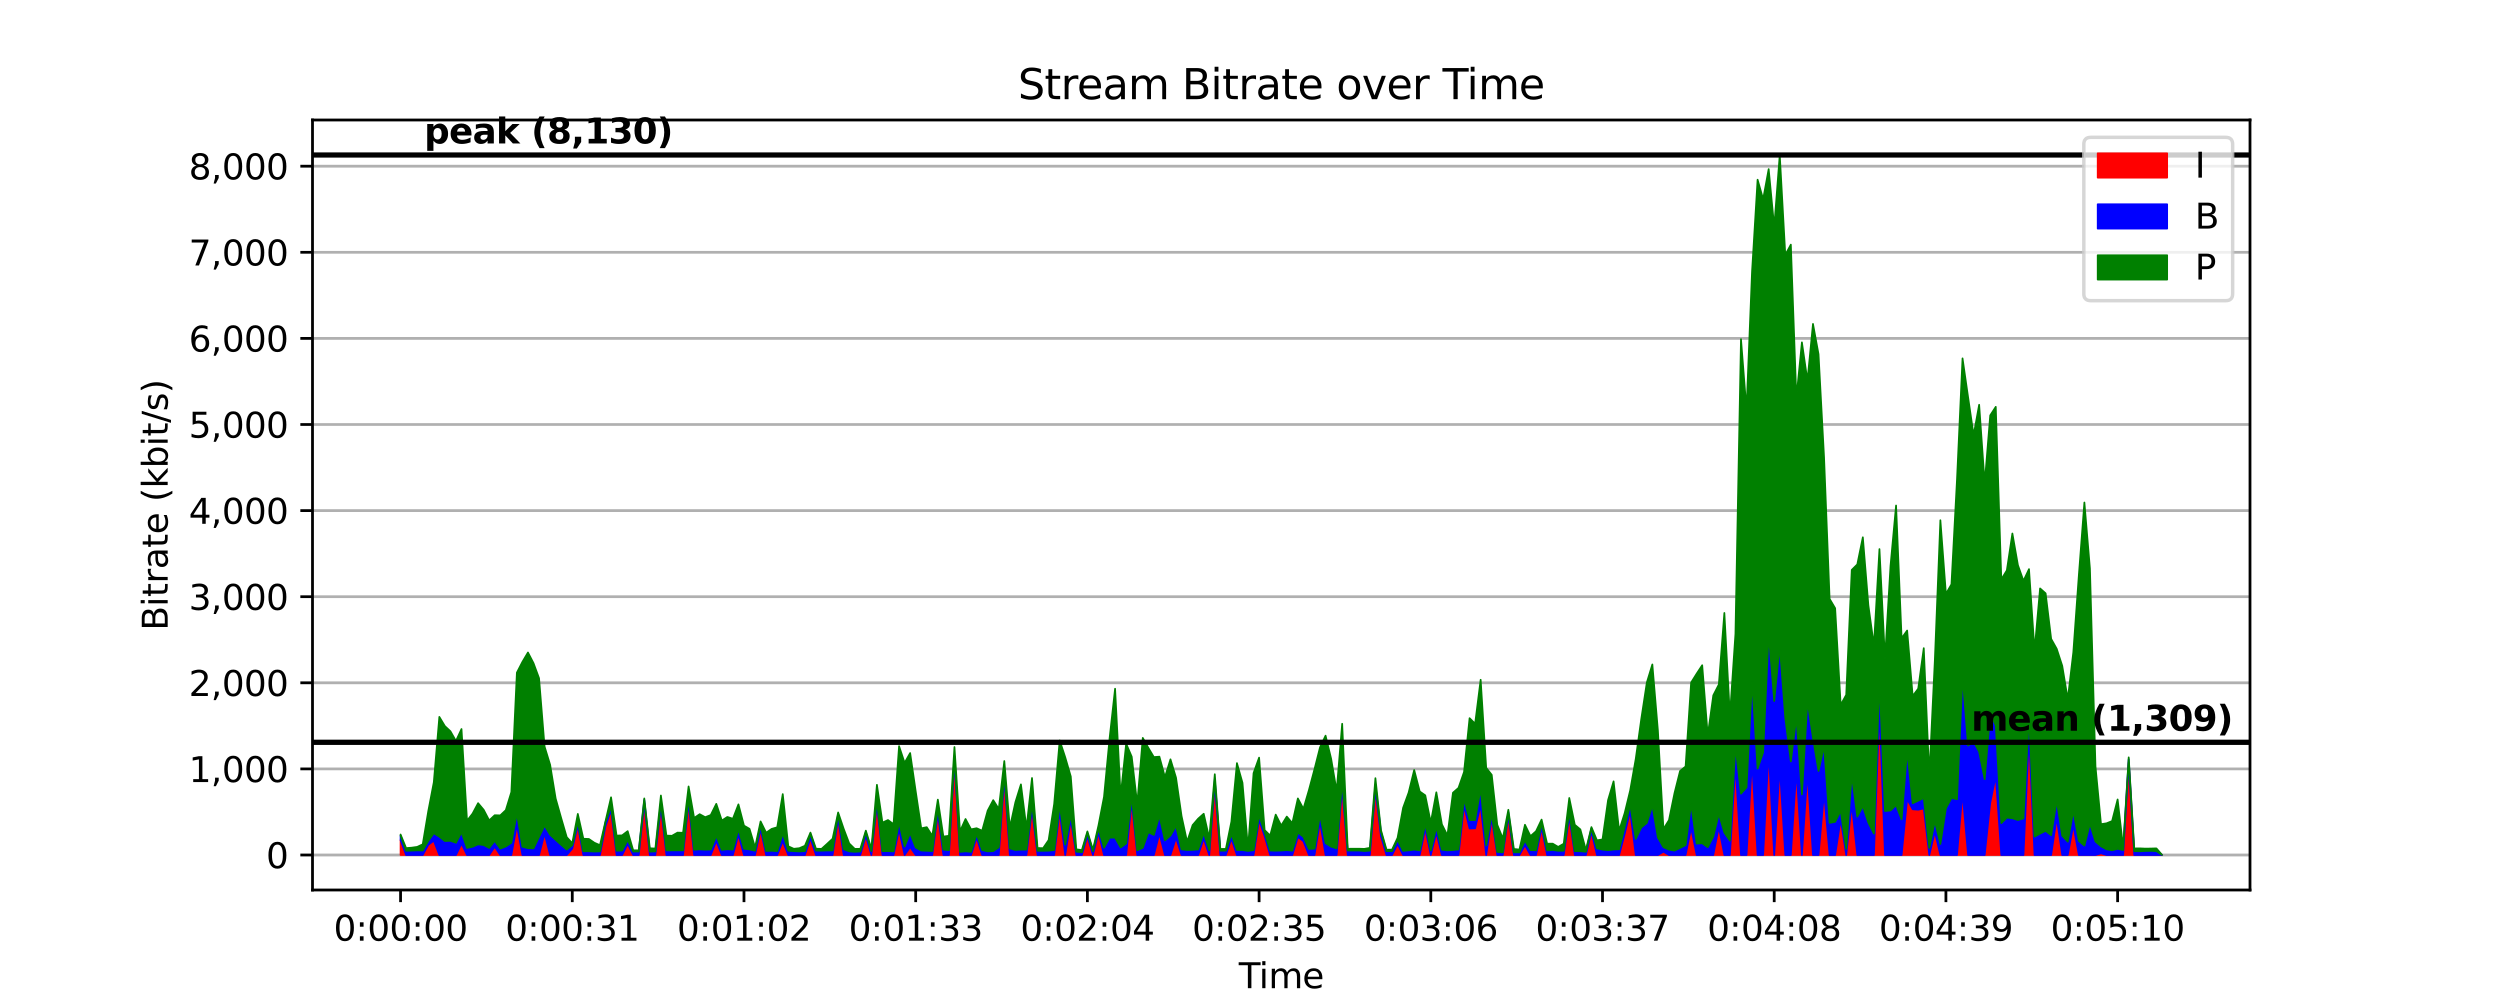 <?xml version="1.0" encoding="utf-8" standalone="no"?>
<!DOCTYPE svg PUBLIC "-//W3C//DTD SVG 1.1//EN"
  "http://www.w3.org/Graphics/SVG/1.1/DTD/svg11.dtd">
<svg xmlns:xlink="http://www.w3.org/1999/xlink" width="720pt" height="288pt" viewBox="0 0 720 288" xmlns="http://www.w3.org/2000/svg" version="1.1">
 <defs>
  <style type="text/css">*{stroke-linejoin: round; stroke-linecap: butt}</style>
 </defs>
 <g id="figure_1">
  <g id="patch_1">
   <path d="M 0 288 
L 720 288 
L 720 0 
L 0 0 
z
" style="fill: #ffffff"/>
  </g>
  <g id="axes_1">
   <g id="patch_2">
    <path d="M 90 256.32 
L 648 256.32 
L 648 34.56 
L 90 34.56 
z
" style="fill: #ffffff"/>
   </g>
   <g id="matplotlib.axis_1">
    <g id="xtick_1">
     <g id="line2d_1">
      <defs>
       <path id="mb15990244e" d="M 0 0 
L 0 3.5 
" style="stroke: #000000; stroke-width: 0.8"/>
      </defs>
      <g>
       <use xlink:href="#mb15990244e" x="115.364" y="256.32" style="stroke: #000000; stroke-width: 0.8"/>
      </g>
     </g>
     <g id="text_1">
      <!-- 0:00:00 -->
      <g transform="translate(96.089 270.918) scale(0.1 -0.1)">
       <defs>
        <path id="DejaVuSans-30" d="M 2034 4250 
Q 1547 4250 1301 3770 
Q 1056 3291 1056 2328 
Q 1056 1369 1301 889 
Q 1547 409 2034 409 
Q 2525 409 2770 889 
Q 3016 1369 3016 2328 
Q 3016 3291 2770 3770 
Q 2525 4250 2034 4250 
z
M 2034 4750 
Q 2819 4750 3233 4129 
Q 3647 3509 3647 2328 
Q 3647 1150 3233 529 
Q 2819 -91 2034 -91 
Q 1250 -91 836 529 
Q 422 1150 422 2328 
Q 422 3509 836 4129 
Q 1250 4750 2034 4750 
z
" transform="scale(0.016)"/>
        <path id="DejaVuSans-3a" d="M 750 794 
L 1409 794 
L 1409 0 
L 750 0 
L 750 794 
z
M 750 3309 
L 1409 3309 
L 1409 2516 
L 750 2516 
L 750 3309 
z
" transform="scale(0.016)"/>
       </defs>
       <use xlink:href="#DejaVuSans-30"/>
       <use xlink:href="#DejaVuSans-3a" x="63.623"/>
       <use xlink:href="#DejaVuSans-30" x="97.314"/>
       <use xlink:href="#DejaVuSans-30" x="160.938"/>
       <use xlink:href="#DejaVuSans-3a" x="224.561"/>
       <use xlink:href="#DejaVuSans-30" x="258.252"/>
       <use xlink:href="#DejaVuSans-30" x="321.875"/>
      </g>
     </g>
    </g>
    <g id="xtick_2">
     <g id="line2d_2">
      <g>
       <use xlink:href="#mb15990244e" x="164.815" y="256.32" style="stroke: #000000; stroke-width: 0.8"/>
      </g>
     </g>
     <g id="text_2">
      <!-- 0:00:31 -->
      <g transform="translate(145.54 270.918) scale(0.1 -0.1)">
       <defs>
        <path id="DejaVuSans-33" d="M 2597 2516 
Q 3050 2419 3304 2112 
Q 3559 1806 3559 1356 
Q 3559 666 3084 287 
Q 2609 -91 1734 -91 
Q 1441 -91 1130 -33 
Q 819 25 488 141 
L 488 750 
Q 750 597 1062 519 
Q 1375 441 1716 441 
Q 2309 441 2620 675 
Q 2931 909 2931 1356 
Q 2931 1769 2642 2001 
Q 2353 2234 1838 2234 
L 1294 2234 
L 1294 2753 
L 1863 2753 
Q 2328 2753 2575 2939 
Q 2822 3125 2822 3475 
Q 2822 3834 2567 4026 
Q 2313 4219 1838 4219 
Q 1578 4219 1281 4162 
Q 984 4106 628 3988 
L 628 4550 
Q 988 4650 1302 4700 
Q 1616 4750 1894 4750 
Q 2613 4750 3031 4423 
Q 3450 4097 3450 3541 
Q 3450 3153 3228 2886 
Q 3006 2619 2597 2516 
z
" transform="scale(0.016)"/>
        <path id="DejaVuSans-31" d="M 794 531 
L 1825 531 
L 1825 4091 
L 703 3866 
L 703 4441 
L 1819 4666 
L 2450 4666 
L 2450 531 
L 3481 531 
L 3481 0 
L 794 0 
L 794 531 
z
" transform="scale(0.016)"/>
       </defs>
       <use xlink:href="#DejaVuSans-30"/>
       <use xlink:href="#DejaVuSans-3a" x="63.623"/>
       <use xlink:href="#DejaVuSans-30" x="97.314"/>
       <use xlink:href="#DejaVuSans-30" x="160.938"/>
       <use xlink:href="#DejaVuSans-3a" x="224.561"/>
       <use xlink:href="#DejaVuSans-33" x="258.252"/>
       <use xlink:href="#DejaVuSans-31" x="321.875"/>
      </g>
     </g>
    </g>
    <g id="xtick_3">
     <g id="line2d_3">
      <g>
       <use xlink:href="#mb15990244e" x="214.266" y="256.32" style="stroke: #000000; stroke-width: 0.8"/>
      </g>
     </g>
     <g id="text_3">
      <!-- 0:01:02 -->
      <g transform="translate(194.991 270.918) scale(0.1 -0.1)">
       <defs>
        <path id="DejaVuSans-32" d="M 1228 531 
L 3431 531 
L 3431 0 
L 469 0 
L 469 531 
Q 828 903 1448 1529 
Q 2069 2156 2228 2338 
Q 2531 2678 2651 2914 
Q 2772 3150 2772 3378 
Q 2772 3750 2511 3984 
Q 2250 4219 1831 4219 
Q 1534 4219 1204 4116 
Q 875 4013 500 3803 
L 500 4441 
Q 881 4594 1212 4672 
Q 1544 4750 1819 4750 
Q 2544 4750 2975 4387 
Q 3406 4025 3406 3419 
Q 3406 3131 3298 2873 
Q 3191 2616 2906 2266 
Q 2828 2175 2409 1742 
Q 1991 1309 1228 531 
z
" transform="scale(0.016)"/>
       </defs>
       <use xlink:href="#DejaVuSans-30"/>
       <use xlink:href="#DejaVuSans-3a" x="63.623"/>
       <use xlink:href="#DejaVuSans-30" x="97.314"/>
       <use xlink:href="#DejaVuSans-31" x="160.938"/>
       <use xlink:href="#DejaVuSans-3a" x="224.561"/>
       <use xlink:href="#DejaVuSans-30" x="258.252"/>
       <use xlink:href="#DejaVuSans-32" x="321.875"/>
      </g>
     </g>
    </g>
    <g id="xtick_4">
     <g id="line2d_4">
      <g>
       <use xlink:href="#mb15990244e" x="263.717" y="256.32" style="stroke: #000000; stroke-width: 0.8"/>
      </g>
     </g>
     <g id="text_4">
      <!-- 0:01:33 -->
      <g transform="translate(244.442 270.918) scale(0.1 -0.1)">
       <use xlink:href="#DejaVuSans-30"/>
       <use xlink:href="#DejaVuSans-3a" x="63.623"/>
       <use xlink:href="#DejaVuSans-30" x="97.314"/>
       <use xlink:href="#DejaVuSans-31" x="160.938"/>
       <use xlink:href="#DejaVuSans-3a" x="224.561"/>
       <use xlink:href="#DejaVuSans-33" x="258.252"/>
       <use xlink:href="#DejaVuSans-33" x="321.875"/>
      </g>
     </g>
    </g>
    <g id="xtick_5">
     <g id="line2d_5">
      <g>
       <use xlink:href="#mb15990244e" x="313.168" y="256.32" style="stroke: #000000; stroke-width: 0.8"/>
      </g>
     </g>
     <g id="text_5">
      <!-- 0:02:04 -->
      <g transform="translate(293.893 270.918) scale(0.1 -0.1)">
       <defs>
        <path id="DejaVuSans-34" d="M 2419 4116 
L 825 1625 
L 2419 1625 
L 2419 4116 
z
M 2253 4666 
L 3047 4666 
L 3047 1625 
L 3713 1625 
L 3713 1100 
L 3047 1100 
L 3047 0 
L 2419 0 
L 2419 1100 
L 313 1100 
L 313 1709 
L 2253 4666 
z
" transform="scale(0.016)"/>
       </defs>
       <use xlink:href="#DejaVuSans-30"/>
       <use xlink:href="#DejaVuSans-3a" x="63.623"/>
       <use xlink:href="#DejaVuSans-30" x="97.314"/>
       <use xlink:href="#DejaVuSans-32" x="160.938"/>
       <use xlink:href="#DejaVuSans-3a" x="224.561"/>
       <use xlink:href="#DejaVuSans-30" x="258.252"/>
       <use xlink:href="#DejaVuSans-34" x="321.875"/>
      </g>
     </g>
    </g>
    <g id="xtick_6">
     <g id="line2d_6">
      <g>
       <use xlink:href="#mb15990244e" x="362.619" y="256.32" style="stroke: #000000; stroke-width: 0.8"/>
      </g>
     </g>
     <g id="text_6">
      <!-- 0:02:35 -->
      <g transform="translate(343.344 270.918) scale(0.1 -0.1)">
       <defs>
        <path id="DejaVuSans-35" d="M 691 4666 
L 3169 4666 
L 3169 4134 
L 1269 4134 
L 1269 2991 
Q 1406 3038 1543 3061 
Q 1681 3084 1819 3084 
Q 2600 3084 3056 2656 
Q 3513 2228 3513 1497 
Q 3513 744 3044 326 
Q 2575 -91 1722 -91 
Q 1428 -91 1123 -41 
Q 819 9 494 109 
L 494 744 
Q 775 591 1075 516 
Q 1375 441 1709 441 
Q 2250 441 2565 725 
Q 2881 1009 2881 1497 
Q 2881 1984 2565 2268 
Q 2250 2553 1709 2553 
Q 1456 2553 1204 2497 
Q 953 2441 691 2322 
L 691 4666 
z
" transform="scale(0.016)"/>
       </defs>
       <use xlink:href="#DejaVuSans-30"/>
       <use xlink:href="#DejaVuSans-3a" x="63.623"/>
       <use xlink:href="#DejaVuSans-30" x="97.314"/>
       <use xlink:href="#DejaVuSans-32" x="160.938"/>
       <use xlink:href="#DejaVuSans-3a" x="224.561"/>
       <use xlink:href="#DejaVuSans-33" x="258.252"/>
       <use xlink:href="#DejaVuSans-35" x="321.875"/>
      </g>
     </g>
    </g>
    <g id="xtick_7">
     <g id="line2d_7">
      <g>
       <use xlink:href="#mb15990244e" x="412.07" y="256.32" style="stroke: #000000; stroke-width: 0.8"/>
      </g>
     </g>
     <g id="text_7">
      <!-- 0:03:06 -->
      <g transform="translate(392.795 270.918) scale(0.1 -0.1)">
       <defs>
        <path id="DejaVuSans-36" d="M 2113 2584 
Q 1688 2584 1439 2293 
Q 1191 2003 1191 1497 
Q 1191 994 1439 701 
Q 1688 409 2113 409 
Q 2538 409 2786 701 
Q 3034 994 3034 1497 
Q 3034 2003 2786 2293 
Q 2538 2584 2113 2584 
z
M 3366 4563 
L 3366 3988 
Q 3128 4100 2886 4159 
Q 2644 4219 2406 4219 
Q 1781 4219 1451 3797 
Q 1122 3375 1075 2522 
Q 1259 2794 1537 2939 
Q 1816 3084 2150 3084 
Q 2853 3084 3261 2657 
Q 3669 2231 3669 1497 
Q 3669 778 3244 343 
Q 2819 -91 2113 -91 
Q 1303 -91 875 529 
Q 447 1150 447 2328 
Q 447 3434 972 4092 
Q 1497 4750 2381 4750 
Q 2619 4750 2861 4703 
Q 3103 4656 3366 4563 
z
" transform="scale(0.016)"/>
       </defs>
       <use xlink:href="#DejaVuSans-30"/>
       <use xlink:href="#DejaVuSans-3a" x="63.623"/>
       <use xlink:href="#DejaVuSans-30" x="97.314"/>
       <use xlink:href="#DejaVuSans-33" x="160.938"/>
       <use xlink:href="#DejaVuSans-3a" x="224.561"/>
       <use xlink:href="#DejaVuSans-30" x="258.252"/>
       <use xlink:href="#DejaVuSans-36" x="321.875"/>
      </g>
     </g>
    </g>
    <g id="xtick_8">
     <g id="line2d_8">
      <g>
       <use xlink:href="#mb15990244e" x="461.521" y="256.32" style="stroke: #000000; stroke-width: 0.8"/>
      </g>
     </g>
     <g id="text_8">
      <!-- 0:03:37 -->
      <g transform="translate(442.246 270.918) scale(0.1 -0.1)">
       <defs>
        <path id="DejaVuSans-37" d="M 525 4666 
L 3525 4666 
L 3525 4397 
L 1831 0 
L 1172 0 
L 2766 4134 
L 525 4134 
L 525 4666 
z
" transform="scale(0.016)"/>
       </defs>
       <use xlink:href="#DejaVuSans-30"/>
       <use xlink:href="#DejaVuSans-3a" x="63.623"/>
       <use xlink:href="#DejaVuSans-30" x="97.314"/>
       <use xlink:href="#DejaVuSans-33" x="160.938"/>
       <use xlink:href="#DejaVuSans-3a" x="224.561"/>
       <use xlink:href="#DejaVuSans-33" x="258.252"/>
       <use xlink:href="#DejaVuSans-37" x="321.875"/>
      </g>
     </g>
    </g>
    <g id="xtick_9">
     <g id="line2d_9">
      <g>
       <use xlink:href="#mb15990244e" x="510.973" y="256.32" style="stroke: #000000; stroke-width: 0.8"/>
      </g>
     </g>
     <g id="text_9">
      <!-- 0:04:08 -->
      <g transform="translate(491.698 270.918) scale(0.1 -0.1)">
       <defs>
        <path id="DejaVuSans-38" d="M 2034 2216 
Q 1584 2216 1326 1975 
Q 1069 1734 1069 1313 
Q 1069 891 1326 650 
Q 1584 409 2034 409 
Q 2484 409 2743 651 
Q 3003 894 3003 1313 
Q 3003 1734 2745 1975 
Q 2488 2216 2034 2216 
z
M 1403 2484 
Q 997 2584 770 2862 
Q 544 3141 544 3541 
Q 544 4100 942 4425 
Q 1341 4750 2034 4750 
Q 2731 4750 3128 4425 
Q 3525 4100 3525 3541 
Q 3525 3141 3298 2862 
Q 3072 2584 2669 2484 
Q 3125 2378 3379 2068 
Q 3634 1759 3634 1313 
Q 3634 634 3220 271 
Q 2806 -91 2034 -91 
Q 1263 -91 848 271 
Q 434 634 434 1313 
Q 434 1759 690 2068 
Q 947 2378 1403 2484 
z
M 1172 3481 
Q 1172 3119 1398 2916 
Q 1625 2713 2034 2713 
Q 2441 2713 2670 2916 
Q 2900 3119 2900 3481 
Q 2900 3844 2670 4047 
Q 2441 4250 2034 4250 
Q 1625 4250 1398 4047 
Q 1172 3844 1172 3481 
z
" transform="scale(0.016)"/>
       </defs>
       <use xlink:href="#DejaVuSans-30"/>
       <use xlink:href="#DejaVuSans-3a" x="63.623"/>
       <use xlink:href="#DejaVuSans-30" x="97.314"/>
       <use xlink:href="#DejaVuSans-34" x="160.938"/>
       <use xlink:href="#DejaVuSans-3a" x="224.561"/>
       <use xlink:href="#DejaVuSans-30" x="258.252"/>
       <use xlink:href="#DejaVuSans-38" x="321.875"/>
      </g>
     </g>
    </g>
    <g id="xtick_10">
     <g id="line2d_10">
      <g>
       <use xlink:href="#mb15990244e" x="560.424" y="256.32" style="stroke: #000000; stroke-width: 0.8"/>
      </g>
     </g>
     <g id="text_10">
      <!-- 0:04:39 -->
      <g transform="translate(541.149 270.918) scale(0.1 -0.1)">
       <defs>
        <path id="DejaVuSans-39" d="M 703 97 
L 703 672 
Q 941 559 1184 500 
Q 1428 441 1663 441 
Q 2288 441 2617 861 
Q 2947 1281 2994 2138 
Q 2813 1869 2534 1725 
Q 2256 1581 1919 1581 
Q 1219 1581 811 2004 
Q 403 2428 403 3163 
Q 403 3881 828 4315 
Q 1253 4750 1959 4750 
Q 2769 4750 3195 4129 
Q 3622 3509 3622 2328 
Q 3622 1225 3098 567 
Q 2575 -91 1691 -91 
Q 1453 -91 1209 -44 
Q 966 3 703 97 
z
M 1959 2075 
Q 2384 2075 2632 2365 
Q 2881 2656 2881 3163 
Q 2881 3666 2632 3958 
Q 2384 4250 1959 4250 
Q 1534 4250 1286 3958 
Q 1038 3666 1038 3163 
Q 1038 2656 1286 2365 
Q 1534 2075 1959 2075 
z
" transform="scale(0.016)"/>
       </defs>
       <use xlink:href="#DejaVuSans-30"/>
       <use xlink:href="#DejaVuSans-3a" x="63.623"/>
       <use xlink:href="#DejaVuSans-30" x="97.314"/>
       <use xlink:href="#DejaVuSans-34" x="160.938"/>
       <use xlink:href="#DejaVuSans-3a" x="224.561"/>
       <use xlink:href="#DejaVuSans-33" x="258.252"/>
       <use xlink:href="#DejaVuSans-39" x="321.875"/>
      </g>
     </g>
    </g>
    <g id="xtick_11">
     <g id="line2d_11">
      <g>
       <use xlink:href="#mb15990244e" x="609.875" y="256.32" style="stroke: #000000; stroke-width: 0.8"/>
      </g>
     </g>
     <g id="text_11">
      <!-- 0:05:10 -->
      <g transform="translate(590.6 270.918) scale(0.1 -0.1)">
       <use xlink:href="#DejaVuSans-30"/>
       <use xlink:href="#DejaVuSans-3a" x="63.623"/>
       <use xlink:href="#DejaVuSans-30" x="97.314"/>
       <use xlink:href="#DejaVuSans-35" x="160.938"/>
       <use xlink:href="#DejaVuSans-3a" x="224.561"/>
       <use xlink:href="#DejaVuSans-31" x="258.252"/>
       <use xlink:href="#DejaVuSans-30" x="321.875"/>
      </g>
     </g>
    </g>
    <g id="text_12">
     <!-- Time -->
     <g transform="translate(356.766 284.597) scale(0.1 -0.1)">
      <defs>
       <path id="DejaVuSans-54" d="M -19 4666 
L 3928 4666 
L 3928 4134 
L 2272 4134 
L 2272 0 
L 1638 0 
L 1638 4134 
L -19 4134 
L -19 4666 
z
" transform="scale(0.016)"/>
       <path id="DejaVuSans-69" d="M 603 3500 
L 1178 3500 
L 1178 0 
L 603 0 
L 603 3500 
z
M 603 4863 
L 1178 4863 
L 1178 4134 
L 603 4134 
L 603 4863 
z
" transform="scale(0.016)"/>
       <path id="DejaVuSans-6d" d="M 3328 2828 
Q 3544 3216 3844 3400 
Q 4144 3584 4550 3584 
Q 5097 3584 5394 3201 
Q 5691 2819 5691 2113 
L 5691 0 
L 5113 0 
L 5113 2094 
Q 5113 2597 4934 2840 
Q 4756 3084 4391 3084 
Q 3944 3084 3684 2787 
Q 3425 2491 3425 1978 
L 3425 0 
L 2847 0 
L 2847 2094 
Q 2847 2600 2669 2842 
Q 2491 3084 2119 3084 
Q 1678 3084 1418 2786 
Q 1159 2488 1159 1978 
L 1159 0 
L 581 0 
L 581 3500 
L 1159 3500 
L 1159 2956 
Q 1356 3278 1631 3431 
Q 1906 3584 2284 3584 
Q 2666 3584 2933 3390 
Q 3200 3197 3328 2828 
z
" transform="scale(0.016)"/>
       <path id="DejaVuSans-65" d="M 3597 1894 
L 3597 1613 
L 953 1613 
Q 991 1019 1311 708 
Q 1631 397 2203 397 
Q 2534 397 2845 478 
Q 3156 559 3463 722 
L 3463 178 
Q 3153 47 2828 -22 
Q 2503 -91 2169 -91 
Q 1331 -91 842 396 
Q 353 884 353 1716 
Q 353 2575 817 3079 
Q 1281 3584 2069 3584 
Q 2775 3584 3186 3129 
Q 3597 2675 3597 1894 
z
M 3022 2063 
Q 3016 2534 2758 2815 
Q 2500 3097 2075 3097 
Q 1594 3097 1305 2825 
Q 1016 2553 972 2059 
L 3022 2063 
z
" transform="scale(0.016)"/>
      </defs>
      <use xlink:href="#DejaVuSans-54"/>
      <use xlink:href="#DejaVuSans-69" x="57.959"/>
      <use xlink:href="#DejaVuSans-6d" x="85.742"/>
      <use xlink:href="#DejaVuSans-65" x="183.154"/>
     </g>
    </g>
   </g>
   <g id="matplotlib.axis_2">
    <g id="ytick_1">
     <g id="line2d_12">
      <path d="M 90 246.24 
L 648 246.24 
" clip-path="url(#pad0fbe2c57)" style="fill: none; stroke: #b0b0b0; stroke-width: 0.8; stroke-linecap: square"/>
     </g>
     <g id="line2d_13">
      <defs>
       <path id="m3a684457c7" d="M 0 0 
L -3.5 0 
" style="stroke: #000000; stroke-width: 0.8"/>
      </defs>
      <g>
       <use xlink:href="#m3a684457c7" x="90" y="246.24" style="stroke: #000000; stroke-width: 0.8"/>
      </g>
     </g>
     <g id="text_13">
      <!-- 0 -->
      <g transform="translate(76.638 250.039) scale(0.1 -0.1)">
       <use xlink:href="#DejaVuSans-30"/>
      </g>
     </g>
    </g>
    <g id="ytick_2">
     <g id="line2d_14">
      <path d="M 90 221.443 
L 648 221.443 
" clip-path="url(#pad0fbe2c57)" style="fill: none; stroke: #b0b0b0; stroke-width: 0.8; stroke-linecap: square"/>
     </g>
     <g id="line2d_15">
      <g>
       <use xlink:href="#m3a684457c7" x="90" y="221.443" style="stroke: #000000; stroke-width: 0.8"/>
      </g>
     </g>
     <g id="text_14">
      <!-- 1,000 -->
      <g transform="translate(54.372 225.242) scale(0.1 -0.1)">
       <defs>
        <path id="DejaVuSans-2c" d="M 750 794 
L 1409 794 
L 1409 256 
L 897 -744 
L 494 -744 
L 750 256 
L 750 794 
z
" transform="scale(0.016)"/>
       </defs>
       <use xlink:href="#DejaVuSans-31"/>
       <use xlink:href="#DejaVuSans-2c" x="63.623"/>
       <use xlink:href="#DejaVuSans-30" x="95.41"/>
       <use xlink:href="#DejaVuSans-30" x="159.033"/>
       <use xlink:href="#DejaVuSans-30" x="222.656"/>
      </g>
     </g>
    </g>
    <g id="ytick_3">
     <g id="line2d_16">
      <path d="M 90 196.646 
L 648 196.646 
" clip-path="url(#pad0fbe2c57)" style="fill: none; stroke: #b0b0b0; stroke-width: 0.8; stroke-linecap: square"/>
     </g>
     <g id="line2d_17">
      <g>
       <use xlink:href="#m3a684457c7" x="90" y="196.646" style="stroke: #000000; stroke-width: 0.8"/>
      </g>
     </g>
     <g id="text_15">
      <!-- 2,000 -->
      <g transform="translate(54.372 200.445) scale(0.1 -0.1)">
       <use xlink:href="#DejaVuSans-32"/>
       <use xlink:href="#DejaVuSans-2c" x="63.623"/>
       <use xlink:href="#DejaVuSans-30" x="95.41"/>
       <use xlink:href="#DejaVuSans-30" x="159.033"/>
       <use xlink:href="#DejaVuSans-30" x="222.656"/>
      </g>
     </g>
    </g>
    <g id="ytick_4">
     <g id="line2d_18">
      <path d="M 90 171.849 
L 648 171.849 
" clip-path="url(#pad0fbe2c57)" style="fill: none; stroke: #b0b0b0; stroke-width: 0.8; stroke-linecap: square"/>
     </g>
     <g id="line2d_19">
      <g>
       <use xlink:href="#m3a684457c7" x="90" y="171.849" style="stroke: #000000; stroke-width: 0.8"/>
      </g>
     </g>
     <g id="text_16">
      <!-- 3,000 -->
      <g transform="translate(54.372 175.648) scale(0.1 -0.1)">
       <use xlink:href="#DejaVuSans-33"/>
       <use xlink:href="#DejaVuSans-2c" x="63.623"/>
       <use xlink:href="#DejaVuSans-30" x="95.41"/>
       <use xlink:href="#DejaVuSans-30" x="159.033"/>
       <use xlink:href="#DejaVuSans-30" x="222.656"/>
      </g>
     </g>
    </g>
    <g id="ytick_5">
     <g id="line2d_20">
      <path d="M 90 147.052 
L 648 147.052 
" clip-path="url(#pad0fbe2c57)" style="fill: none; stroke: #b0b0b0; stroke-width: 0.8; stroke-linecap: square"/>
     </g>
     <g id="line2d_21">
      <g>
       <use xlink:href="#m3a684457c7" x="90" y="147.052" style="stroke: #000000; stroke-width: 0.8"/>
      </g>
     </g>
     <g id="text_17">
      <!-- 4,000 -->
      <g transform="translate(54.372 150.851) scale(0.1 -0.1)">
       <use xlink:href="#DejaVuSans-34"/>
       <use xlink:href="#DejaVuSans-2c" x="63.623"/>
       <use xlink:href="#DejaVuSans-30" x="95.41"/>
       <use xlink:href="#DejaVuSans-30" x="159.033"/>
       <use xlink:href="#DejaVuSans-30" x="222.656"/>
      </g>
     </g>
    </g>
    <g id="ytick_6">
     <g id="line2d_22">
      <path d="M 90 122.255 
L 648 122.255 
" clip-path="url(#pad0fbe2c57)" style="fill: none; stroke: #b0b0b0; stroke-width: 0.8; stroke-linecap: square"/>
     </g>
     <g id="line2d_23">
      <g>
       <use xlink:href="#m3a684457c7" x="90" y="122.255" style="stroke: #000000; stroke-width: 0.8"/>
      </g>
     </g>
     <g id="text_18">
      <!-- 5,000 -->
      <g transform="translate(54.372 126.054) scale(0.1 -0.1)">
       <use xlink:href="#DejaVuSans-35"/>
       <use xlink:href="#DejaVuSans-2c" x="63.623"/>
       <use xlink:href="#DejaVuSans-30" x="95.41"/>
       <use xlink:href="#DejaVuSans-30" x="159.033"/>
       <use xlink:href="#DejaVuSans-30" x="222.656"/>
      </g>
     </g>
    </g>
    <g id="ytick_7">
     <g id="line2d_24">
      <path d="M 90 97.458 
L 648 97.458 
" clip-path="url(#pad0fbe2c57)" style="fill: none; stroke: #b0b0b0; stroke-width: 0.8; stroke-linecap: square"/>
     </g>
     <g id="line2d_25">
      <g>
       <use xlink:href="#m3a684457c7" x="90" y="97.458" style="stroke: #000000; stroke-width: 0.8"/>
      </g>
     </g>
     <g id="text_19">
      <!-- 6,000 -->
      <g transform="translate(54.372 101.257) scale(0.1 -0.1)">
       <use xlink:href="#DejaVuSans-36"/>
       <use xlink:href="#DejaVuSans-2c" x="63.623"/>
       <use xlink:href="#DejaVuSans-30" x="95.41"/>
       <use xlink:href="#DejaVuSans-30" x="159.033"/>
       <use xlink:href="#DejaVuSans-30" x="222.656"/>
      </g>
     </g>
    </g>
    <g id="ytick_8">
     <g id="line2d_26">
      <path d="M 90 72.661 
L 648 72.661 
" clip-path="url(#pad0fbe2c57)" style="fill: none; stroke: #b0b0b0; stroke-width: 0.8; stroke-linecap: square"/>
     </g>
     <g id="line2d_27">
      <g>
       <use xlink:href="#m3a684457c7" x="90" y="72.661" style="stroke: #000000; stroke-width: 0.8"/>
      </g>
     </g>
     <g id="text_20">
      <!-- 7,000 -->
      <g transform="translate(54.372 76.46) scale(0.1 -0.1)">
       <use xlink:href="#DejaVuSans-37"/>
       <use xlink:href="#DejaVuSans-2c" x="63.623"/>
       <use xlink:href="#DejaVuSans-30" x="95.41"/>
       <use xlink:href="#DejaVuSans-30" x="159.033"/>
       <use xlink:href="#DejaVuSans-30" x="222.656"/>
      </g>
     </g>
    </g>
    <g id="ytick_9">
     <g id="line2d_28">
      <path d="M 90 47.864 
L 648 47.864 
" clip-path="url(#pad0fbe2c57)" style="fill: none; stroke: #b0b0b0; stroke-width: 0.8; stroke-linecap: square"/>
     </g>
     <g id="line2d_29">
      <g>
       <use xlink:href="#m3a684457c7" x="90" y="47.864" style="stroke: #000000; stroke-width: 0.8"/>
      </g>
     </g>
     <g id="text_21">
      <!-- 8,000 -->
      <g transform="translate(54.372 51.663) scale(0.1 -0.1)">
       <use xlink:href="#DejaVuSans-38"/>
       <use xlink:href="#DejaVuSans-2c" x="63.623"/>
       <use xlink:href="#DejaVuSans-30" x="95.41"/>
       <use xlink:href="#DejaVuSans-30" x="159.033"/>
       <use xlink:href="#DejaVuSans-30" x="222.656"/>
      </g>
     </g>
    </g>
    <g id="text_22">
     <!-- Bitrate (kbit/s) -->
     <g transform="translate(48.292 181.574) rotate(-90) scale(0.1 -0.1)">
      <defs>
       <path id="DejaVuSans-42" d="M 1259 2228 
L 1259 519 
L 2272 519 
Q 2781 519 3026 730 
Q 3272 941 3272 1375 
Q 3272 1813 3026 2020 
Q 2781 2228 2272 2228 
L 1259 2228 
z
M 1259 4147 
L 1259 2741 
L 2194 2741 
Q 2656 2741 2882 2914 
Q 3109 3088 3109 3444 
Q 3109 3797 2882 3972 
Q 2656 4147 2194 4147 
L 1259 4147 
z
M 628 4666 
L 2241 4666 
Q 2963 4666 3353 4366 
Q 3744 4066 3744 3513 
Q 3744 3084 3544 2831 
Q 3344 2578 2956 2516 
Q 3422 2416 3680 2098 
Q 3938 1781 3938 1306 
Q 3938 681 3513 340 
Q 3088 0 2303 0 
L 628 0 
L 628 4666 
z
" transform="scale(0.016)"/>
       <path id="DejaVuSans-74" d="M 1172 4494 
L 1172 3500 
L 2356 3500 
L 2356 3053 
L 1172 3053 
L 1172 1153 
Q 1172 725 1289 603 
Q 1406 481 1766 481 
L 2356 481 
L 2356 0 
L 1766 0 
Q 1100 0 847 248 
Q 594 497 594 1153 
L 594 3053 
L 172 3053 
L 172 3500 
L 594 3500 
L 594 4494 
L 1172 4494 
z
" transform="scale(0.016)"/>
       <path id="DejaVuSans-72" d="M 2631 2963 
Q 2534 3019 2420 3045 
Q 2306 3072 2169 3072 
Q 1681 3072 1420 2755 
Q 1159 2438 1159 1844 
L 1159 0 
L 581 0 
L 581 3500 
L 1159 3500 
L 1159 2956 
Q 1341 3275 1631 3429 
Q 1922 3584 2338 3584 
Q 2397 3584 2469 3576 
Q 2541 3569 2628 3553 
L 2631 2963 
z
" transform="scale(0.016)"/>
       <path id="DejaVuSans-61" d="M 2194 1759 
Q 1497 1759 1228 1600 
Q 959 1441 959 1056 
Q 959 750 1161 570 
Q 1363 391 1709 391 
Q 2188 391 2477 730 
Q 2766 1069 2766 1631 
L 2766 1759 
L 2194 1759 
z
M 3341 1997 
L 3341 0 
L 2766 0 
L 2766 531 
Q 2569 213 2275 61 
Q 1981 -91 1556 -91 
Q 1019 -91 701 211 
Q 384 513 384 1019 
Q 384 1609 779 1909 
Q 1175 2209 1959 2209 
L 2766 2209 
L 2766 2266 
Q 2766 2663 2505 2880 
Q 2244 3097 1772 3097 
Q 1472 3097 1187 3025 
Q 903 2953 641 2809 
L 641 3341 
Q 956 3463 1253 3523 
Q 1550 3584 1831 3584 
Q 2591 3584 2966 3190 
Q 3341 2797 3341 1997 
z
" transform="scale(0.016)"/>
       <path id="DejaVuSans-20" transform="scale(0.016)"/>
       <path id="DejaVuSans-28" d="M 1984 4856 
Q 1566 4138 1362 3434 
Q 1159 2731 1159 2009 
Q 1159 1288 1364 580 
Q 1569 -128 1984 -844 
L 1484 -844 
Q 1016 -109 783 600 
Q 550 1309 550 2009 
Q 550 2706 781 3412 
Q 1013 4119 1484 4856 
L 1984 4856 
z
" transform="scale(0.016)"/>
       <path id="DejaVuSans-6b" d="M 581 4863 
L 1159 4863 
L 1159 1991 
L 2875 3500 
L 3609 3500 
L 1753 1863 
L 3688 0 
L 2938 0 
L 1159 1709 
L 1159 0 
L 581 0 
L 581 4863 
z
" transform="scale(0.016)"/>
       <path id="DejaVuSans-62" d="M 3116 1747 
Q 3116 2381 2855 2742 
Q 2594 3103 2138 3103 
Q 1681 3103 1420 2742 
Q 1159 2381 1159 1747 
Q 1159 1113 1420 752 
Q 1681 391 2138 391 
Q 2594 391 2855 752 
Q 3116 1113 3116 1747 
z
M 1159 2969 
Q 1341 3281 1617 3432 
Q 1894 3584 2278 3584 
Q 2916 3584 3314 3078 
Q 3713 2572 3713 1747 
Q 3713 922 3314 415 
Q 2916 -91 2278 -91 
Q 1894 -91 1617 61 
Q 1341 213 1159 525 
L 1159 0 
L 581 0 
L 581 4863 
L 1159 4863 
L 1159 2969 
z
" transform="scale(0.016)"/>
       <path id="DejaVuSans-2f" d="M 1625 4666 
L 2156 4666 
L 531 -594 
L 0 -594 
L 1625 4666 
z
" transform="scale(0.016)"/>
       <path id="DejaVuSans-73" d="M 2834 3397 
L 2834 2853 
Q 2591 2978 2328 3040 
Q 2066 3103 1784 3103 
Q 1356 3103 1142 2972 
Q 928 2841 928 2578 
Q 928 2378 1081 2264 
Q 1234 2150 1697 2047 
L 1894 2003 
Q 2506 1872 2764 1633 
Q 3022 1394 3022 966 
Q 3022 478 2636 193 
Q 2250 -91 1575 -91 
Q 1294 -91 989 -36 
Q 684 19 347 128 
L 347 722 
Q 666 556 975 473 
Q 1284 391 1588 391 
Q 1994 391 2212 530 
Q 2431 669 2431 922 
Q 2431 1156 2273 1281 
Q 2116 1406 1581 1522 
L 1381 1569 
Q 847 1681 609 1914 
Q 372 2147 372 2553 
Q 372 3047 722 3315 
Q 1072 3584 1716 3584 
Q 2034 3584 2315 3537 
Q 2597 3491 2834 3397 
z
" transform="scale(0.016)"/>
       <path id="DejaVuSans-29" d="M 513 4856 
L 1013 4856 
Q 1481 4119 1714 3412 
Q 1947 2706 1947 2009 
Q 1947 1309 1714 600 
Q 1481 -109 1013 -844 
L 513 -844 
Q 928 -128 1133 580 
Q 1338 1288 1338 2009 
Q 1338 2731 1133 3434 
Q 928 4138 513 4856 
z
" transform="scale(0.016)"/>
      </defs>
      <use xlink:href="#DejaVuSans-42"/>
      <use xlink:href="#DejaVuSans-69" x="68.604"/>
      <use xlink:href="#DejaVuSans-74" x="96.387"/>
      <use xlink:href="#DejaVuSans-72" x="135.596"/>
      <use xlink:href="#DejaVuSans-61" x="176.709"/>
      <use xlink:href="#DejaVuSans-74" x="237.988"/>
      <use xlink:href="#DejaVuSans-65" x="277.197"/>
      <use xlink:href="#DejaVuSans-20" x="338.721"/>
      <use xlink:href="#DejaVuSans-28" x="370.508"/>
      <use xlink:href="#DejaVuSans-6b" x="409.521"/>
      <use xlink:href="#DejaVuSans-62" x="467.432"/>
      <use xlink:href="#DejaVuSans-69" x="530.908"/>
      <use xlink:href="#DejaVuSans-74" x="558.691"/>
      <use xlink:href="#DejaVuSans-2f" x="597.9"/>
      <use xlink:href="#DejaVuSans-73" x="631.592"/>
      <use xlink:href="#DejaVuSans-29" x="683.691"/>
     </g>
    </g>
   </g>
   <g id="PolyCollection_1">
    <defs>
     <path id="m60e9a54b12" d="M 115.364 -46.05 
L 115.364 -41.76 
L 116.959 -41.76 
L 118.554 -41.76 
L 120.149 -41.76 
L 121.744 -41.76 
L 123.34 -41.76 
L 124.935 -41.76 
L 126.53 -41.76 
L 128.125 -41.76 
L 129.72 -41.76 
L 131.316 -41.76 
L 132.911 -41.76 
L 134.506 -41.76 
L 136.101 -41.76 
L 137.696 -41.76 
L 139.292 -41.76 
L 140.887 -41.76 
L 142.482 -41.76 
L 144.077 -41.76 
L 145.672 -41.76 
L 147.268 -41.76 
L 148.863 -41.76 
L 150.458 -41.76 
L 152.053 -41.76 
L 153.648 -41.76 
L 155.244 -41.76 
L 156.839 -41.76 
L 158.434 -41.76 
L 160.029 -41.76 
L 161.624 -41.76 
L 163.22 -41.76 
L 164.815 -41.76 
L 166.41 -41.76 
L 168.005 -41.76 
L 169.6 -41.76 
L 171.196 -41.76 
L 172.791 -41.76 
L 174.386 -41.76 
L 175.981 -41.76 
L 177.576 -41.76 
L 179.172 -41.76 
L 180.767 -41.76 
L 182.362 -41.76 
L 183.957 -41.76 
L 185.552 -41.76 
L 187.148 -41.76 
L 188.743 -41.76 
L 190.338 -41.76 
L 191.933 -41.76 
L 193.528 -41.76 
L 195.123 -41.76 
L 196.719 -41.76 
L 198.314 -41.76 
L 199.909 -41.76 
L 201.504 -41.76 
L 203.099 -41.76 
L 204.695 -41.76 
L 206.29 -41.76 
L 207.885 -41.76 
L 209.48 -41.76 
L 211.075 -41.76 
L 212.671 -41.76 
L 214.266 -41.76 
L 215.861 -41.76 
L 217.456 -41.76 
L 219.051 -41.76 
L 220.647 -41.76 
L 222.242 -41.76 
L 223.837 -41.76 
L 225.432 -41.76 
L 227.027 -41.76 
L 228.623 -41.76 
L 230.218 -41.76 
L 231.813 -41.76 
L 233.408 -41.76 
L 235.003 -41.76 
L 236.599 -41.76 
L 238.194 -41.76 
L 239.789 -41.76 
L 241.384 -41.76 
L 242.979 -41.76 
L 244.575 -41.76 
L 246.17 -41.76 
L 247.765 -41.76 
L 249.36 -41.76 
L 250.955 -41.76 
L 252.551 -41.76 
L 254.146 -41.76 
L 255.741 -41.76 
L 257.336 -41.76 
L 258.931 -41.76 
L 260.527 -41.76 
L 262.122 -41.76 
L 263.717 -41.76 
L 265.312 -41.76 
L 266.907 -41.76 
L 268.503 -41.76 
L 270.098 -41.76 
L 271.693 -41.76 
L 273.288 -41.76 
L 274.883 -41.76 
L 276.479 -41.76 
L 278.074 -41.76 
L 279.669 -41.76 
L 281.264 -41.76 
L 282.859 -41.76 
L 284.455 -41.76 
L 286.05 -41.76 
L 287.645 -41.76 
L 289.24 -41.76 
L 290.835 -41.76 
L 292.431 -41.76 
L 294.026 -41.76 
L 295.621 -41.76 
L 297.216 -41.76 
L 298.811 -41.76 
L 300.407 -41.76 
L 302.002 -41.76 
L 303.597 -41.76 
L 305.192 -41.76 
L 306.787 -41.76 
L 308.383 -41.76 
L 309.978 -41.76 
L 311.573 -41.76 
L 313.168 -41.76 
L 314.763 -41.76 
L 316.358 -41.76 
L 317.954 -41.76 
L 319.549 -41.76 
L 321.144 -41.76 
L 322.739 -41.76 
L 324.334 -41.76 
L 325.93 -41.76 
L 327.525 -41.76 
L 329.12 -41.76 
L 330.715 -41.76 
L 332.31 -41.76 
L 333.906 -41.76 
L 335.501 -41.76 
L 337.096 -41.76 
L 338.691 -41.76 
L 340.286 -41.76 
L 341.882 -41.76 
L 343.477 -41.76 
L 345.072 -41.76 
L 346.667 -41.76 
L 348.262 -41.76 
L 349.858 -41.76 
L 351.453 -41.76 
L 353.048 -41.76 
L 354.643 -41.76 
L 356.238 -41.76 
L 357.834 -41.76 
L 359.429 -41.76 
L 361.024 -41.76 
L 362.619 -41.76 
L 364.214 -41.76 
L 365.81 -41.76 
L 367.405 -41.76 
L 369 -41.76 
L 370.595 -41.76 
L 372.19 -41.76 
L 373.786 -41.76 
L 375.381 -41.76 
L 376.976 -41.76 
L 378.571 -41.76 
L 380.166 -41.76 
L 381.762 -41.76 
L 383.357 -41.76 
L 384.952 -41.76 
L 386.547 -41.76 
L 388.142 -41.76 
L 389.738 -41.76 
L 391.333 -41.76 
L 392.928 -41.76 
L 394.523 -41.76 
L 396.118 -41.76 
L 397.714 -41.76 
L 399.309 -41.76 
L 400.904 -41.76 
L 402.499 -41.76 
L 404.094 -41.76 
L 405.69 -41.76 
L 407.285 -41.76 
L 408.88 -41.76 
L 410.475 -41.76 
L 412.07 -41.76 
L 413.666 -41.76 
L 415.261 -41.76 
L 416.856 -41.76 
L 418.451 -41.76 
L 420.046 -41.76 
L 421.642 -41.76 
L 423.237 -41.76 
L 424.832 -41.76 
L 426.427 -41.76 
L 428.022 -41.76 
L 429.617 -41.76 
L 431.213 -41.76 
L 432.808 -41.76 
L 434.403 -41.76 
L 435.998 -41.76 
L 437.593 -41.76 
L 439.189 -41.76 
L 440.784 -41.76 
L 442.379 -41.76 
L 443.974 -41.76 
L 445.569 -41.76 
L 447.165 -41.76 
L 448.76 -41.76 
L 450.355 -41.76 
L 451.95 -41.76 
L 453.545 -41.76 
L 455.141 -41.76 
L 456.736 -41.76 
L 458.331 -41.76 
L 459.926 -41.76 
L 461.521 -41.76 
L 463.117 -41.76 
L 464.712 -41.76 
L 466.307 -41.76 
L 467.902 -41.76 
L 469.497 -41.76 
L 471.093 -41.76 
L 472.688 -41.76 
L 474.283 -41.76 
L 475.878 -41.76 
L 477.473 -41.76 
L 479.069 -41.76 
L 480.664 -41.76 
L 482.259 -41.76 
L 483.854 -41.76 
L 485.449 -41.76 
L 487.045 -41.76 
L 488.64 -41.76 
L 490.235 -41.76 
L 491.83 -41.76 
L 493.425 -41.76 
L 495.021 -41.76 
L 496.616 -41.76 
L 498.211 -41.76 
L 499.806 -41.76 
L 501.401 -41.76 
L 502.997 -41.76 
L 504.592 -41.76 
L 506.187 -41.76 
L 507.782 -41.76 
L 509.377 -41.76 
L 510.973 -41.76 
L 512.568 -41.76 
L 514.163 -41.76 
L 515.758 -41.76 
L 517.353 -41.76 
L 518.949 -41.76 
L 520.544 -41.76 
L 522.139 -41.76 
L 523.734 -41.76 
L 525.329 -41.76 
L 526.925 -41.76 
L 528.52 -41.76 
L 530.115 -41.76 
L 531.71 -41.76 
L 533.305 -41.76 
L 534.901 -41.76 
L 536.496 -41.76 
L 538.091 -41.76 
L 539.686 -41.76 
L 541.281 -41.76 
L 542.877 -41.76 
L 544.472 -41.76 
L 546.067 -41.76 
L 547.662 -41.76 
L 549.257 -41.76 
L 550.852 -41.76 
L 552.448 -41.76 
L 554.043 -41.76 
L 555.638 -41.76 
L 557.233 -41.76 
L 558.828 -41.76 
L 560.424 -41.76 
L 562.019 -41.76 
L 563.614 -41.76 
L 565.209 -41.76 
L 566.804 -41.76 
L 568.4 -41.76 
L 569.995 -41.76 
L 571.59 -41.76 
L 573.185 -41.76 
L 574.78 -41.76 
L 576.376 -41.76 
L 577.971 -41.76 
L 579.566 -41.76 
L 581.161 -41.76 
L 582.756 -41.76 
L 584.352 -41.76 
L 585.947 -41.76 
L 587.542 -41.76 
L 589.137 -41.76 
L 590.732 -41.76 
L 592.328 -41.76 
L 593.923 -41.76 
L 595.518 -41.76 
L 597.113 -41.76 
L 598.708 -41.76 
L 600.304 -41.76 
L 601.899 -41.76 
L 603.494 -41.76 
L 605.089 -41.76 
L 606.684 -41.76 
L 608.28 -41.76 
L 609.875 -41.76 
L 611.47 -41.76 
L 613.065 -41.76 
L 614.66 -41.76 
L 616.256 -41.76 
L 617.851 -41.76 
L 619.446 -41.76 
L 621.041 -41.76 
L 622.636 -41.76 
L 622.636 -41.76 
L 622.636 -41.76 
L 621.041 -41.76 
L 619.446 -41.76 
L 617.851 -41.76 
L 616.256 -41.76 
L 614.66 -41.76 
L 613.065 -68.342 
L 611.47 -41.76 
L 609.875 -41.76 
L 608.28 -41.76 
L 606.684 -41.76 
L 605.089 -42.256 
L 603.494 -41.76 
L 601.899 -41.76 
L 600.304 -41.76 
L 598.708 -41.76 
L 597.113 -50.389 
L 595.518 -41.76 
L 593.923 -41.76 
L 592.328 -52.572 
L 590.732 -41.76 
L 589.137 -41.76 
L 587.542 -41.76 
L 585.947 -41.76 
L 584.352 -76.327 
L 582.756 -41.76 
L 581.161 -41.76 
L 579.566 -41.76 
L 577.971 -41.76 
L 576.376 -41.76 
L 574.78 -64.598 
L 573.185 -56.787 
L 571.59 -41.76 
L 569.995 -41.76 
L 568.4 -41.76 
L 566.804 -41.76 
L 565.209 -59.812 
L 563.614 -41.76 
L 562.019 -41.76 
L 560.424 -41.76 
L 558.828 -41.76 
L 557.233 -48.505 
L 555.638 -41.76 
L 554.043 -55.175 
L 552.448 -54.803 
L 550.852 -54.927 
L 549.257 -57.878 
L 547.662 -41.76 
L 546.067 -41.76 
L 544.472 -41.76 
L 542.877 -41.76 
L 541.281 -84.039 
L 539.686 -41.76 
L 538.091 -41.76 
L 536.496 -41.76 
L 534.901 -41.76 
L 533.305 -56.489 
L 531.71 -41.76 
L 530.115 -52.1 
L 528.52 -41.76 
L 526.925 -41.76 
L 525.329 -59.738 
L 523.734 -41.76 
L 522.139 -41.76 
L 520.544 -65.813 
L 518.949 -41.76 
L 517.353 -66.359 
L 515.758 -41.76 
L 514.163 -41.76 
L 512.568 -67.227 
L 510.973 -41.76 
L 509.377 -71.839 
L 507.782 -41.76 
L 506.187 -41.76 
L 504.592 -68.938 
L 502.997 -41.76 
L 501.401 -41.76 
L 499.806 -67.995 
L 498.211 -41.76 
L 496.616 -41.76 
L 495.021 -49.844 
L 493.425 -41.76 
L 491.83 -41.76 
L 490.235 -41.76 
L 488.64 -41.76 
L 487.045 -49.571 
L 485.449 -41.76 
L 483.854 -41.76 
L 482.259 -41.76 
L 480.664 -41.76 
L 479.069 -42.727 
L 477.473 -41.76 
L 475.878 -41.76 
L 474.283 -41.76 
L 472.688 -41.76 
L 471.093 -41.76 
L 469.497 -54.481 
L 467.902 -47.835 
L 466.307 -41.76 
L 464.712 -41.76 
L 463.117 -41.76 
L 461.521 -41.76 
L 459.926 -41.76 
L 458.331 -48.53 
L 456.736 -41.76 
L 455.141 -41.76 
L 453.545 -41.76 
L 451.95 -52.968 
L 450.355 -41.76 
L 448.76 -41.76 
L 447.165 -41.76 
L 445.569 -41.76 
L 443.974 -49.695 
L 442.379 -41.76 
L 440.784 -41.76 
L 439.189 -44.612 
L 437.593 -41.76 
L 435.998 -41.76 
L 434.403 -53.043 
L 432.808 -41.76 
L 431.213 -41.76 
L 429.617 -52.448 
L 428.022 -41.76 
L 426.427 -56.217 
L 424.832 -49.447 
L 423.237 -49.397 
L 421.642 -55.994 
L 420.046 -41.76 
L 418.451 -41.76 
L 416.856 -41.76 
L 415.261 -41.76 
L 413.666 -48.282 
L 412.07 -41.76 
L 410.475 -49.373 
L 408.88 -41.76 
L 407.285 -41.76 
L 405.69 -41.76 
L 404.094 -41.76 
L 402.499 -44.934 
L 400.904 -41.76 
L 399.309 -41.76 
L 397.714 -47.191 
L 396.118 -60.631 
L 394.523 -41.76 
L 392.928 -41.76 
L 391.333 -41.76 
L 389.738 -41.76 
L 388.142 -41.76 
L 386.547 -61.275 
L 384.952 -41.76 
L 383.357 -41.76 
L 381.762 -41.76 
L 380.166 -51.381 
L 378.571 -41.76 
L 376.976 -41.76 
L 375.381 -45.728 
L 373.786 -46.992 
L 372.19 -41.76 
L 370.595 -41.76 
L 369 -41.76 
L 367.405 -41.76 
L 365.81 -41.76 
L 364.214 -47.191 
L 362.619 -51.877 
L 361.024 -41.76 
L 359.429 -41.76 
L 357.834 -41.76 
L 356.238 -41.76 
L 354.643 -46.521 
L 353.048 -41.76 
L 351.453 -41.76 
L 349.858 -62.168 
L 348.262 -41.76 
L 346.667 -46.546 
L 345.072 -41.76 
L 343.477 -41.76 
L 341.882 -41.76 
L 340.286 -41.76 
L 338.691 -46.769 
L 337.096 -41.76 
L 335.501 -41.76 
L 333.906 -47.959 
L 332.31 -41.76 
L 330.715 -41.76 
L 329.12 -41.76 
L 327.525 -41.76 
L 325.93 -57.184 
L 324.334 -41.76 
L 322.739 -41.76 
L 321.144 -41.76 
L 319.549 -41.76 
L 317.954 -41.76 
L 316.358 -48.257 
L 314.763 -41.76 
L 313.168 -47.191 
L 311.573 -41.76 
L 309.978 -41.76 
L 308.383 -52.051 
L 306.787 -41.76 
L 305.192 -54.382 
L 303.597 -41.76 
L 302.002 -41.76 
L 300.407 -41.76 
L 298.811 -41.76 
L 297.216 -55.076 
L 295.621 -41.76 
L 294.026 -41.76 
L 292.431 -41.76 
L 290.835 -41.76 
L 289.24 -64.053 
L 287.645 -41.76 
L 286.05 -41.76 
L 284.455 -41.76 
L 282.859 -41.76 
L 281.264 -46.843 
L 279.669 -41.76 
L 278.074 -41.76 
L 276.479 -41.76 
L 274.883 -68.888 
L 273.288 -41.76 
L 271.693 -41.76 
L 270.098 -53.712 
L 268.503 -41.76 
L 266.907 -41.76 
L 265.312 -41.76 
L 263.717 -41.76 
L 262.122 -44.041 
L 260.527 -41.76 
L 258.931 -49.125 
L 257.336 -41.76 
L 255.741 -41.76 
L 254.146 -41.76 
L 252.551 -56.365 
L 250.955 -41.76 
L 249.36 -47.315 
L 247.765 -41.76 
L 246.17 -41.76 
L 244.575 -41.76 
L 242.979 -41.76 
L 241.384 -52.224 
L 239.789 -41.76 
L 238.194 -41.76 
L 236.599 -41.76 
L 235.003 -41.76 
L 233.408 -46.595 
L 231.813 -41.76 
L 230.218 -41.76 
L 228.623 -41.76 
L 227.027 -41.76 
L 225.432 -45.802 
L 223.837 -41.76 
L 222.242 -41.76 
L 220.647 -41.76 
L 219.051 -49.224 
L 217.456 -41.76 
L 215.861 -41.76 
L 214.266 -41.76 
L 212.671 -47.711 
L 211.075 -41.76 
L 209.48 -41.76 
L 207.885 -41.76 
L 206.29 -45.827 
L 204.695 -41.76 
L 203.099 -41.76 
L 201.504 -41.76 
L 199.909 -41.76 
L 198.314 -57.035 
L 196.719 -41.76 
L 195.123 -41.76 
L 193.528 -41.76 
L 191.933 -41.76 
L 190.338 -55.721 
L 188.743 -41.76 
L 187.148 -41.76 
L 185.552 -56.688 
L 183.957 -41.76 
L 182.362 -41.76 
L 180.767 -44.984 
L 179.172 -41.76 
L 177.576 -41.76 
L 175.981 -54.704 
L 174.386 -50.117 
L 172.791 -41.76 
L 171.196 -41.76 
L 169.6 -41.76 
L 168.005 -41.76 
L 166.41 -50.29 
L 164.815 -43.62 
L 163.22 -41.76 
L 161.624 -41.76 
L 160.029 -41.76 
L 158.434 -41.76 
L 156.839 -47.959 
L 155.244 -41.76 
L 153.648 -41.76 
L 152.053 -41.76 
L 150.458 -41.76 
L 148.863 -50.489 
L 147.268 -41.76 
L 145.672 -41.76 
L 144.077 -41.76 
L 142.482 -44.165 
L 140.887 -41.76 
L 139.292 -41.76 
L 137.696 -41.76 
L 136.101 -41.76 
L 134.506 -41.76 
L 132.911 -45.033 
L 131.316 -41.76 
L 129.72 -41.76 
L 128.125 -41.76 
L 126.53 -41.76 
L 124.935 -45.901 
L 123.34 -44.686 
L 121.744 -41.76 
L 120.149 -41.76 
L 118.554 -41.76 
L 116.959 -41.76 
L 115.364 -46.05 
z
" style="stroke: #ff0000; stroke-width: 0.5"/>
    </defs>
    <g clip-path="url(#pad0fbe2c57)">
     <use xlink:href="#m60e9a54b12" x="0" y="288" style="fill: #ff0000; stroke: #ff0000; stroke-width: 0.5"/>
    </g>
   </g>
   <g id="PolyCollection_2">
    <defs>
     <path id="m119bd2f4f6" d="M 115.364 -47.315 
L 115.364 -46.05 
L 116.959 -41.76 
L 118.554 -41.76 
L 120.149 -41.76 
L 121.744 -41.76 
L 123.34 -44.686 
L 124.935 -45.901 
L 126.53 -41.76 
L 128.125 -41.76 
L 129.72 -41.76 
L 131.316 -41.76 
L 132.911 -45.033 
L 134.506 -41.76 
L 136.101 -41.76 
L 137.696 -41.76 
L 139.292 -41.76 
L 140.887 -41.76 
L 142.482 -44.165 
L 144.077 -41.76 
L 145.672 -41.76 
L 147.268 -41.76 
L 148.863 -50.489 
L 150.458 -41.76 
L 152.053 -41.76 
L 153.648 -41.76 
L 155.244 -41.76 
L 156.839 -47.959 
L 158.434 -41.76 
L 160.029 -41.76 
L 161.624 -41.76 
L 163.22 -41.76 
L 164.815 -43.62 
L 166.41 -50.29 
L 168.005 -41.76 
L 169.6 -41.76 
L 171.196 -41.76 
L 172.791 -41.76 
L 174.386 -50.117 
L 175.981 -54.704 
L 177.576 -41.76 
L 179.172 -41.76 
L 180.767 -44.984 
L 182.362 -41.76 
L 183.957 -41.76 
L 185.552 -56.688 
L 187.148 -41.76 
L 188.743 -41.76 
L 190.338 -55.721 
L 191.933 -41.76 
L 193.528 -41.76 
L 195.123 -41.76 
L 196.719 -41.76 
L 198.314 -57.035 
L 199.909 -41.76 
L 201.504 -41.76 
L 203.099 -41.76 
L 204.695 -41.76 
L 206.29 -45.827 
L 207.885 -41.76 
L 209.48 -41.76 
L 211.075 -41.76 
L 212.671 -47.711 
L 214.266 -41.76 
L 215.861 -41.76 
L 217.456 -41.76 
L 219.051 -49.224 
L 220.647 -41.76 
L 222.242 -41.76 
L 223.837 -41.76 
L 225.432 -45.802 
L 227.027 -41.76 
L 228.623 -41.76 
L 230.218 -41.76 
L 231.813 -41.76 
L 233.408 -46.595 
L 235.003 -41.76 
L 236.599 -41.76 
L 238.194 -41.76 
L 239.789 -41.76 
L 241.384 -52.224 
L 242.979 -41.76 
L 244.575 -41.76 
L 246.17 -41.76 
L 247.765 -41.76 
L 249.36 -47.315 
L 250.955 -41.76 
L 252.551 -56.365 
L 254.146 -41.76 
L 255.741 -41.76 
L 257.336 -41.76 
L 258.931 -49.125 
L 260.527 -41.76 
L 262.122 -44.041 
L 263.717 -41.76 
L 265.312 -41.76 
L 266.907 -41.76 
L 268.503 -41.76 
L 270.098 -53.712 
L 271.693 -41.76 
L 273.288 -41.76 
L 274.883 -68.888 
L 276.479 -41.76 
L 278.074 -41.76 
L 279.669 -41.76 
L 281.264 -46.843 
L 282.859 -41.76 
L 284.455 -41.76 
L 286.05 -41.76 
L 287.645 -41.76 
L 289.24 -64.053 
L 290.835 -41.76 
L 292.431 -41.76 
L 294.026 -41.76 
L 295.621 -41.76 
L 297.216 -55.076 
L 298.811 -41.76 
L 300.407 -41.76 
L 302.002 -41.76 
L 303.597 -41.76 
L 305.192 -54.382 
L 306.787 -41.76 
L 308.383 -52.051 
L 309.978 -41.76 
L 311.573 -41.76 
L 313.168 -47.191 
L 314.763 -41.76 
L 316.358 -48.257 
L 317.954 -41.76 
L 319.549 -41.76 
L 321.144 -41.76 
L 322.739 -41.76 
L 324.334 -41.76 
L 325.93 -57.184 
L 327.525 -41.76 
L 329.12 -41.76 
L 330.715 -41.76 
L 332.31 -41.76 
L 333.906 -47.959 
L 335.501 -41.76 
L 337.096 -41.76 
L 338.691 -46.769 
L 340.286 -41.76 
L 341.882 -41.76 
L 343.477 -41.76 
L 345.072 -41.76 
L 346.667 -46.546 
L 348.262 -41.76 
L 349.858 -62.168 
L 351.453 -41.76 
L 353.048 -41.76 
L 354.643 -46.521 
L 356.238 -41.76 
L 357.834 -41.76 
L 359.429 -41.76 
L 361.024 -41.76 
L 362.619 -51.877 
L 364.214 -47.191 
L 365.81 -41.76 
L 367.405 -41.76 
L 369 -41.76 
L 370.595 -41.76 
L 372.19 -41.76 
L 373.786 -46.992 
L 375.381 -45.728 
L 376.976 -41.76 
L 378.571 -41.76 
L 380.166 -51.381 
L 381.762 -41.76 
L 383.357 -41.76 
L 384.952 -41.76 
L 386.547 -61.275 
L 388.142 -41.76 
L 389.738 -41.76 
L 391.333 -41.76 
L 392.928 -41.76 
L 394.523 -41.76 
L 396.118 -60.631 
L 397.714 -47.191 
L 399.309 -41.76 
L 400.904 -41.76 
L 402.499 -44.934 
L 404.094 -41.76 
L 405.69 -41.76 
L 407.285 -41.76 
L 408.88 -41.76 
L 410.475 -49.373 
L 412.07 -41.76 
L 413.666 -48.282 
L 415.261 -41.76 
L 416.856 -41.76 
L 418.451 -41.76 
L 420.046 -41.76 
L 421.642 -55.994 
L 423.237 -49.397 
L 424.832 -49.447 
L 426.427 -56.217 
L 428.022 -41.76 
L 429.617 -52.448 
L 431.213 -41.76 
L 432.808 -41.76 
L 434.403 -53.043 
L 435.998 -41.76 
L 437.593 -41.76 
L 439.189 -44.612 
L 440.784 -41.76 
L 442.379 -41.76 
L 443.974 -49.695 
L 445.569 -41.76 
L 447.165 -41.76 
L 448.76 -41.76 
L 450.355 -41.76 
L 451.95 -52.968 
L 453.545 -41.76 
L 455.141 -41.76 
L 456.736 -41.76 
L 458.331 -48.53 
L 459.926 -41.76 
L 461.521 -41.76 
L 463.117 -41.76 
L 464.712 -41.76 
L 466.307 -41.76 
L 467.902 -47.835 
L 469.497 -54.481 
L 471.093 -41.76 
L 472.688 -41.76 
L 474.283 -41.76 
L 475.878 -41.76 
L 477.473 -41.76 
L 479.069 -42.727 
L 480.664 -41.76 
L 482.259 -41.76 
L 483.854 -41.76 
L 485.449 -41.76 
L 487.045 -49.571 
L 488.64 -41.76 
L 490.235 -41.76 
L 491.83 -41.76 
L 493.425 -41.76 
L 495.021 -49.844 
L 496.616 -41.76 
L 498.211 -41.76 
L 499.806 -67.995 
L 501.401 -41.76 
L 502.997 -41.76 
L 504.592 -68.938 
L 506.187 -41.76 
L 507.782 -41.76 
L 509.377 -71.839 
L 510.973 -41.76 
L 512.568 -67.227 
L 514.163 -41.76 
L 515.758 -41.76 
L 517.353 -66.359 
L 518.949 -41.76 
L 520.544 -65.813 
L 522.139 -41.76 
L 523.734 -41.76 
L 525.329 -59.738 
L 526.925 -41.76 
L 528.52 -41.76 
L 530.115 -52.1 
L 531.71 -41.76 
L 533.305 -56.489 
L 534.901 -41.76 
L 536.496 -41.76 
L 538.091 -41.76 
L 539.686 -41.76 
L 541.281 -84.039 
L 542.877 -41.76 
L 544.472 -41.76 
L 546.067 -41.76 
L 547.662 -41.76 
L 549.257 -57.878 
L 550.852 -54.927 
L 552.448 -54.803 
L 554.043 -55.175 
L 555.638 -41.76 
L 557.233 -48.505 
L 558.828 -41.76 
L 560.424 -41.76 
L 562.019 -41.76 
L 563.614 -41.76 
L 565.209 -59.812 
L 566.804 -41.76 
L 568.4 -41.76 
L 569.995 -41.76 
L 571.59 -41.76 
L 573.185 -56.787 
L 574.78 -64.598 
L 576.376 -41.76 
L 577.971 -41.76 
L 579.566 -41.76 
L 581.161 -41.76 
L 582.756 -41.76 
L 584.352 -76.327 
L 585.947 -41.76 
L 587.542 -41.76 
L 589.137 -41.76 
L 590.732 -41.76 
L 592.328 -52.572 
L 593.923 -41.76 
L 595.518 -41.76 
L 597.113 -50.389 
L 598.708 -41.76 
L 600.304 -41.76 
L 601.899 -41.76 
L 603.494 -41.76 
L 605.089 -42.256 
L 606.684 -41.76 
L 608.28 -41.76 
L 609.875 -41.76 
L 611.47 -41.76 
L 613.065 -68.342 
L 614.66 -41.76 
L 616.256 -41.76 
L 617.851 -41.76 
L 619.446 -41.76 
L 621.041 -41.76 
L 622.636 -41.76 
L 622.636 -41.785 
L 622.636 -41.785 
L 621.041 -42.876 
L 619.446 -42.95 
L 617.851 -42.925 
L 616.256 -42.826 
L 614.66 -42.876 
L 613.065 -69.359 
L 611.47 -43.198 
L 609.875 -43.545 
L 608.28 -43.124 
L 606.684 -43.397 
L 605.089 -44.265 
L 603.494 -45.653 
L 601.899 -50.811 
L 600.304 -44.463 
L 598.708 -45.802 
L 597.113 -54.506 
L 595.518 -45.604 
L 593.923 -47.315 
L 592.328 -57.457 
L 590.732 -47.463 
L 589.137 -48.703 
L 587.542 -47.934 
L 585.947 -47.042 
L 584.352 -82.055 
L 582.756 -52.299 
L 581.161 -51.828 
L 579.566 -52.348 
L 577.971 -52.522 
L 576.376 -50.935 
L 574.78 -79.055 
L 573.185 -82.626 
L 571.59 -63.606 
L 569.995 -71.492 
L 568.4 -74.542 
L 566.804 -73.277 
L 565.209 -93.387 
L 563.614 -57.828 
L 562.019 -58.176 
L 560.424 -55.225 
L 558.828 -44.934 
L 557.233 -51.53 
L 555.638 -43.818 
L 554.043 -58.176 
L 552.448 -57.407 
L 550.852 -56.663 
L 549.257 -71.913 
L 547.662 -52.026 
L 546.067 -56.117 
L 544.472 -54.58 
L 542.877 -54.431 
L 541.281 -91.949 
L 539.686 -47.91 
L 538.091 -51.084 
L 536.496 -55.845 
L 534.901 -52.819 
L 533.305 -64.796 
L 531.71 -43.57 
L 530.115 -54.506 
L 528.52 -51.307 
L 526.925 -51.009 
L 525.329 -73.227 
L 523.734 -65.962 
L 522.139 -75.459 
L 520.544 -86.196 
L 518.949 -59.217 
L 517.353 -81.51 
L 515.758 -68.714 
L 514.163 -81.212 
L 512.568 -102.017 
L 510.973 -86.097 
L 509.377 -105.588 
L 507.782 -71.343 
L 506.187 -66.656 
L 504.592 -92.024 
L 502.997 -61.226 
L 501.401 -59.415 
L 499.806 -73.227 
L 498.211 -45.876 
L 496.616 -48.207 
L 495.021 -53.638 
L 493.425 -47.067 
L 491.83 -43.992 
L 490.235 -45.157 
L 488.64 -45.033 
L 487.045 -56.489 
L 485.449 -44.612 
L 483.854 -43.793 
L 482.259 -43.025 
L 480.664 -43.322 
L 479.069 -44.017 
L 477.473 -46.794 
L 475.878 -56.068 
L 474.283 -50.985 
L 472.688 -49.695 
L 471.093 -46.397 
L 469.497 -56.266 
L 467.902 -49.819 
L 466.307 -43.421 
L 464.712 -43.347 
L 463.117 -43.149 
L 461.521 -43.322 
L 459.926 -43.669 
L 458.331 -49.397 
L 456.736 -42.677 
L 455.141 -42.851 
L 453.545 -42.876 
L 451.95 -54.109 
L 450.355 -43 
L 448.76 -42.975 
L 447.165 -43.223 
L 445.569 -43.074 
L 443.974 -50.935 
L 442.379 -43.124 
L 440.784 -43.173 
L 439.189 -45.926 
L 437.593 -42.529 
L 435.998 -42.529 
L 434.403 -54.059 
L 432.808 -42.529 
L 431.213 -42.653 
L 429.617 -53.687 
L 428.022 -44.537 
L 426.427 -60.928 
L 424.832 -51.828 
L 423.237 -51.828 
L 421.642 -57.977 
L 420.046 -43.372 
L 418.451 -43.198 
L 416.856 -43.099 
L 415.261 -43.297 
L 413.666 -49.819 
L 412.07 -43.099 
L 410.475 -50.737 
L 408.88 -43.099 
L 407.285 -43.322 
L 405.69 -43.099 
L 404.094 -42.95 
L 402.499 -46.124 
L 400.904 -42.876 
L 399.309 -42.876 
L 397.714 -48.406 
L 396.118 -61.92 
L 394.523 -43.025 
L 392.928 -42.901 
L 391.333 -43.049 
L 389.738 -43.049 
L 388.142 -43.049 
L 386.547 -63.11 
L 384.952 -43.669 
L 383.357 -44.165 
L 381.762 -45.182 
L 380.166 -53.34 
L 378.571 -43.595 
L 376.976 -43.496 
L 375.381 -47.017 
L 373.786 -48.207 
L 372.19 -43 
L 370.595 -43.173 
L 369 -43.049 
L 367.405 -43 
L 365.81 -43.049 
L 364.214 -48.257 
L 362.619 -53.241 
L 361.024 -43.173 
L 359.429 -42.925 
L 357.834 -43.198 
L 356.238 -43.173 
L 354.643 -47.736 
L 353.048 -43.025 
L 351.453 -43 
L 349.858 -63.408 
L 348.262 -43.149 
L 346.667 -48.108 
L 345.072 -43.372 
L 343.477 -43.248 
L 341.882 -43.198 
L 340.286 -43.397 
L 338.691 -50.166 
L 337.096 -47.364 
L 335.501 -45.975 
L 333.906 -53.092 
L 332.31 -47.538 
L 330.715 -48.331 
L 329.12 -43.818 
L 327.525 -43.124 
L 325.93 -58.696 
L 324.334 -45.083 
L 322.739 -43.917 
L 321.144 -46.769 
L 319.549 -46.744 
L 317.954 -43.868 
L 316.358 -49.348 
L 314.763 -42.851 
L 313.168 -48.083 
L 311.573 -42.554 
L 309.978 -42.727 
L 308.383 -53.514 
L 306.787 -44.76 
L 305.192 -56.241 
L 303.597 -43.198 
L 302.002 -43 
L 300.407 -42.975 
L 298.811 -42.975 
L 297.216 -56.514 
L 295.621 -43.322 
L 294.026 -43.322 
L 292.431 -43.198 
L 290.835 -43.669 
L 289.24 -65.342 
L 287.645 -43.967 
L 286.05 -42.876 
L 284.455 -42.801 
L 282.859 -43.198 
L 281.264 -47.81 
L 279.669 -42.653 
L 278.074 -42.826 
L 276.479 -42.653 
L 274.883 -70.202 
L 273.288 -43.149 
L 271.693 -43.322 
L 270.098 -55.349 
L 268.503 -42.901 
L 266.907 -42.975 
L 265.312 -43.049 
L 263.717 -43.942 
L 262.122 -48.083 
L 260.527 -44.24 
L 258.931 -51.282 
L 257.336 -42.801 
L 255.741 -42.876 
L 254.146 -42.876 
L 252.551 -57.531 
L 250.955 -42.876 
L 249.36 -48.306 
L 247.765 -42.777 
L 246.17 -42.677 
L 244.575 -42.801 
L 242.979 -43.446 
L 241.384 -53.539 
L 239.789 -43.074 
L 238.194 -43.074 
L 236.599 -43 
L 235.003 -43.025 
L 233.408 -47.761 
L 231.813 -42.901 
L 230.218 -42.777 
L 228.623 -42.876 
L 227.027 -42.975 
L 225.432 -47.959 
L 223.837 -42.876 
L 222.242 -42.975 
L 220.647 -42.925 
L 219.051 -50.414 
L 217.456 -43 
L 215.861 -43.372 
L 214.266 -43.57 
L 212.671 -49.199 
L 211.075 -43.322 
L 209.48 -43.421 
L 207.885 -43.248 
L 206.29 -47.29 
L 204.695 -43.347 
L 203.099 -43.297 
L 201.504 -43.397 
L 199.909 -43.273 
L 198.314 -58.374 
L 196.719 -43.099 
L 195.123 -43.099 
L 193.528 -43.099 
L 191.933 -43.074 
L 190.338 -56.837 
L 188.743 -42.801 
L 187.148 -42.727 
L 185.552 -57.63 
L 183.957 -42.752 
L 182.362 -42.752 
L 180.767 -46.075 
L 179.172 -43.049 
L 177.576 -43 
L 175.981 -55.795 
L 174.386 -51.208 
L 172.791 -42.801 
L 171.196 -42.752 
L 169.6 -42.826 
L 168.005 -42.826 
L 166.41 -51.332 
L 164.815 -44.612 
L 163.22 -43.322 
L 161.624 -44.686 
L 160.029 -46.124 
L 158.434 -47.587 
L 156.839 -50.265 
L 155.244 -46.992 
L 153.648 -43.669 
L 152.053 -43.719 
L 150.458 -44.165 
L 148.863 -53.787 
L 147.268 -45.281 
L 145.672 -44.215 
L 144.077 -43.595 
L 142.482 -45.852 
L 140.887 -43.793 
L 139.292 -44.636 
L 137.696 -44.835 
L 136.101 -44.141 
L 134.506 -43.793 
L 132.911 -48.306 
L 131.316 -45.281 
L 129.72 -45.852 
L 128.125 -45.777 
L 126.53 -47.042 
L 124.935 -48.034 
L 123.34 -45.827 
L 121.744 -43.049 
L 120.149 -43.099 
L 118.554 -43.025 
L 116.959 -42.975 
L 115.364 -47.315 
z
" style="stroke: #0000ff; stroke-width: 0.5"/>
    </defs>
    <g clip-path="url(#pad0fbe2c57)">
     <use xlink:href="#m119bd2f4f6" x="0" y="288" style="fill: #0000ff; stroke: #0000ff; stroke-width: 0.5"/>
    </g>
   </g>
   <g id="PolyCollection_3">
    <defs>
     <path id="m0e4f3023cb" d="M 115.364 -47.662 
L 115.364 -47.315 
L 116.959 -42.975 
L 118.554 -43.025 
L 120.149 -43.099 
L 121.744 -43.049 
L 123.34 -45.827 
L 124.935 -48.034 
L 126.53 -47.042 
L 128.125 -45.777 
L 129.72 -45.852 
L 131.316 -45.281 
L 132.911 -48.306 
L 134.506 -43.793 
L 136.101 -44.141 
L 137.696 -44.835 
L 139.292 -44.636 
L 140.887 -43.793 
L 142.482 -45.852 
L 144.077 -43.595 
L 145.672 -44.215 
L 147.268 -45.281 
L 148.863 -53.787 
L 150.458 -44.165 
L 152.053 -43.719 
L 153.648 -43.669 
L 155.244 -46.992 
L 156.839 -50.265 
L 158.434 -47.587 
L 160.029 -46.124 
L 161.624 -44.686 
L 163.22 -43.322 
L 164.815 -44.612 
L 166.41 -51.332 
L 168.005 -42.826 
L 169.6 -42.826 
L 171.196 -42.752 
L 172.791 -42.801 
L 174.386 -51.208 
L 175.981 -55.795 
L 177.576 -43 
L 179.172 -43.049 
L 180.767 -46.075 
L 182.362 -42.752 
L 183.957 -42.752 
L 185.552 -57.63 
L 187.148 -42.727 
L 188.743 -42.801 
L 190.338 -56.837 
L 191.933 -43.074 
L 193.528 -43.099 
L 195.123 -43.099 
L 196.719 -43.099 
L 198.314 -58.374 
L 199.909 -43.273 
L 201.504 -43.397 
L 203.099 -43.297 
L 204.695 -43.347 
L 206.29 -47.29 
L 207.885 -43.248 
L 209.48 -43.421 
L 211.075 -43.322 
L 212.671 -49.199 
L 214.266 -43.57 
L 215.861 -43.372 
L 217.456 -43 
L 219.051 -50.414 
L 220.647 -42.925 
L 222.242 -42.975 
L 223.837 -42.876 
L 225.432 -47.959 
L 227.027 -42.975 
L 228.623 -42.876 
L 230.218 -42.777 
L 231.813 -42.901 
L 233.408 -47.761 
L 235.003 -43.025 
L 236.599 -43 
L 238.194 -43.074 
L 239.789 -43.074 
L 241.384 -53.539 
L 242.979 -43.446 
L 244.575 -42.801 
L 246.17 -42.677 
L 247.765 -42.777 
L 249.36 -48.306 
L 250.955 -42.876 
L 252.551 -57.531 
L 254.146 -42.876 
L 255.741 -42.876 
L 257.336 -42.801 
L 258.931 -51.282 
L 260.527 -44.24 
L 262.122 -48.083 
L 263.717 -43.942 
L 265.312 -43.049 
L 266.907 -42.975 
L 268.503 -42.901 
L 270.098 -55.349 
L 271.693 -43.322 
L 273.288 -43.149 
L 274.883 -70.202 
L 276.479 -42.653 
L 278.074 -42.826 
L 279.669 -42.653 
L 281.264 -47.81 
L 282.859 -43.198 
L 284.455 -42.801 
L 286.05 -42.876 
L 287.645 -43.967 
L 289.24 -65.342 
L 290.835 -43.669 
L 292.431 -43.198 
L 294.026 -43.322 
L 295.621 -43.322 
L 297.216 -56.514 
L 298.811 -42.975 
L 300.407 -42.975 
L 302.002 -43 
L 303.597 -43.198 
L 305.192 -56.241 
L 306.787 -44.76 
L 308.383 -53.514 
L 309.978 -42.727 
L 311.573 -42.554 
L 313.168 -48.083 
L 314.763 -42.851 
L 316.358 -49.348 
L 317.954 -43.868 
L 319.549 -46.744 
L 321.144 -46.769 
L 322.739 -43.917 
L 324.334 -45.083 
L 325.93 -58.696 
L 327.525 -43.124 
L 329.12 -43.818 
L 330.715 -48.331 
L 332.31 -47.538 
L 333.906 -53.092 
L 335.501 -45.975 
L 337.096 -47.364 
L 338.691 -50.166 
L 340.286 -43.397 
L 341.882 -43.198 
L 343.477 -43.248 
L 345.072 -43.372 
L 346.667 -48.108 
L 348.262 -43.149 
L 349.858 -63.408 
L 351.453 -43 
L 353.048 -43.025 
L 354.643 -47.736 
L 356.238 -43.173 
L 357.834 -43.198 
L 359.429 -42.925 
L 361.024 -43.173 
L 362.619 -53.241 
L 364.214 -48.257 
L 365.81 -43.049 
L 367.405 -43 
L 369 -43.049 
L 370.595 -43.173 
L 372.19 -43 
L 373.786 -48.207 
L 375.381 -47.017 
L 376.976 -43.496 
L 378.571 -43.595 
L 380.166 -53.34 
L 381.762 -45.182 
L 383.357 -44.165 
L 384.952 -43.669 
L 386.547 -63.11 
L 388.142 -43.049 
L 389.738 -43.049 
L 391.333 -43.049 
L 392.928 -42.901 
L 394.523 -43.025 
L 396.118 -61.92 
L 397.714 -48.406 
L 399.309 -42.876 
L 400.904 -42.876 
L 402.499 -46.124 
L 404.094 -42.95 
L 405.69 -43.099 
L 407.285 -43.322 
L 408.88 -43.099 
L 410.475 -50.737 
L 412.07 -43.099 
L 413.666 -49.819 
L 415.261 -43.297 
L 416.856 -43.099 
L 418.451 -43.198 
L 420.046 -43.372 
L 421.642 -57.977 
L 423.237 -51.828 
L 424.832 -51.828 
L 426.427 -60.928 
L 428.022 -44.537 
L 429.617 -53.687 
L 431.213 -42.653 
L 432.808 -42.529 
L 434.403 -54.059 
L 435.998 -42.529 
L 437.593 -42.529 
L 439.189 -45.926 
L 440.784 -43.173 
L 442.379 -43.124 
L 443.974 -50.935 
L 445.569 -43.074 
L 447.165 -43.223 
L 448.76 -42.975 
L 450.355 -43 
L 451.95 -54.109 
L 453.545 -42.876 
L 455.141 -42.851 
L 456.736 -42.677 
L 458.331 -49.397 
L 459.926 -43.669 
L 461.521 -43.322 
L 463.117 -43.149 
L 464.712 -43.347 
L 466.307 -43.421 
L 467.902 -49.819 
L 469.497 -56.266 
L 471.093 -46.397 
L 472.688 -49.695 
L 474.283 -50.985 
L 475.878 -56.068 
L 477.473 -46.794 
L 479.069 -44.017 
L 480.664 -43.322 
L 482.259 -43.025 
L 483.854 -43.793 
L 485.449 -44.612 
L 487.045 -56.489 
L 488.64 -45.033 
L 490.235 -45.157 
L 491.83 -43.992 
L 493.425 -47.067 
L 495.021 -53.638 
L 496.616 -48.207 
L 498.211 -45.876 
L 499.806 -73.227 
L 501.401 -59.415 
L 502.997 -61.226 
L 504.592 -92.024 
L 506.187 -66.656 
L 507.782 -71.343 
L 509.377 -105.588 
L 510.973 -86.097 
L 512.568 -102.017 
L 514.163 -81.212 
L 515.758 -68.714 
L 517.353 -81.51 
L 518.949 -59.217 
L 520.544 -86.196 
L 522.139 -75.459 
L 523.734 -65.962 
L 525.329 -73.227 
L 526.925 -51.009 
L 528.52 -51.307 
L 530.115 -54.506 
L 531.71 -43.57 
L 533.305 -64.796 
L 534.901 -52.819 
L 536.496 -55.845 
L 538.091 -51.084 
L 539.686 -47.91 
L 541.281 -91.949 
L 542.877 -54.431 
L 544.472 -54.58 
L 546.067 -56.117 
L 547.662 -52.026 
L 549.257 -71.913 
L 550.852 -56.663 
L 552.448 -57.407 
L 554.043 -58.176 
L 555.638 -43.818 
L 557.233 -51.53 
L 558.828 -44.934 
L 560.424 -55.225 
L 562.019 -58.176 
L 563.614 -57.828 
L 565.209 -93.387 
L 566.804 -73.277 
L 568.4 -74.542 
L 569.995 -71.492 
L 571.59 -63.606 
L 573.185 -82.626 
L 574.78 -79.055 
L 576.376 -50.935 
L 577.971 -52.522 
L 579.566 -52.348 
L 581.161 -51.828 
L 582.756 -52.299 
L 584.352 -82.055 
L 585.947 -47.042 
L 587.542 -47.934 
L 589.137 -48.703 
L 590.732 -47.463 
L 592.328 -57.457 
L 593.923 -47.315 
L 595.518 -45.604 
L 597.113 -54.506 
L 598.708 -45.802 
L 600.304 -44.463 
L 601.899 -50.811 
L 603.494 -45.653 
L 605.089 -44.265 
L 606.684 -43.397 
L 608.28 -43.124 
L 609.875 -43.545 
L 611.47 -43.198 
L 613.065 -69.359 
L 614.66 -42.876 
L 616.256 -42.826 
L 617.851 -42.925 
L 619.446 -42.95 
L 621.041 -42.876 
L 622.636 -41.785 
L 622.636 -41.834 
L 622.636 -41.834 
L 621.041 -43.669 
L 619.446 -43.62 
L 617.851 -43.595 
L 616.256 -43.669 
L 614.66 -43.645 
L 613.065 -69.88 
L 611.47 -43.868 
L 609.875 -57.754 
L 608.28 -51.53 
L 606.684 -50.885 
L 605.089 -50.637 
L 603.494 -67.301 
L 601.899 -124.26 
L 600.304 -143.279 
L 598.708 -122.301 
L 597.113 -100.132 
L 595.518 -86.618 
L 593.923 -96.239 
L 592.328 -101.149 
L 590.732 -104.001 
L 589.137 -117.118 
L 587.542 -118.532 
L 585.947 -100.603 
L 584.352 -124.086 
L 582.756 -120.714 
L 581.161 -125.227 
L 579.566 -134.352 
L 577.971 -123.739 
L 576.376 -121.135 
L 574.78 -170.829 
L 573.185 -168.374 
L 571.59 -148.759 
L 569.995 -171.424 
L 568.4 -162.646 
L 566.804 -173.631 
L 565.209 -184.789 
L 563.614 -149.826 
L 562.019 -119.722 
L 560.424 -116.945 
L 558.828 -138.171 
L 557.233 -97.801 
L 555.638 -64.474 
L 554.043 -101.323 
L 552.448 -89.668 
L 550.852 -87.535 
L 549.257 -106.406 
L 547.662 -104.174 
L 546.067 -142.411 
L 544.472 -125.078 
L 542.877 -98.198 
L 541.281 -129.864 
L 539.686 -102.042 
L 538.091 -113.671 
L 536.496 -133.261 
L 534.901 -125.45 
L 533.305 -123.863 
L 531.71 -87.883 
L 530.115 -84.981 
L 528.52 -112.828 
L 526.925 -115.531 
L 525.329 -156.223 
L 523.734 -185.98 
L 522.139 -194.708 
L 520.544 -178.342 
L 518.949 -189.402 
L 517.353 -173.284 
L 515.758 -217.546 
L 514.163 -214.571 
L 512.568 -243.36 
L 510.973 -222.58 
L 509.377 -239.293 
L 507.782 -230.614 
L 506.187 -236.243 
L 504.592 -209.81 
L 502.997 -169.886 
L 501.401 -190.319 
L 499.806 -105.414 
L 498.211 -81.782 
L 496.616 -111.465 
L 495.021 -90.858 
L 493.425 -87.734 
L 491.83 -76.203 
L 490.235 -96.413 
L 488.64 -93.983 
L 487.045 -91.428 
L 485.449 -67.251 
L 483.854 -65.937 
L 482.259 -59.589 
L 480.664 -51.803 
L 479.069 -49.224 
L 477.473 -77.592 
L 475.878 -96.636 
L 474.283 -91.404 
L 472.688 -80.939 
L 471.093 -69.434 
L 469.497 -60.383 
L 467.902 -53.811 
L 466.307 -48.753 
L 464.712 -62.961 
L 463.117 -57.556 
L 461.521 -46.248 
L 459.926 -45.975 
L 458.331 -49.794 
L 456.736 -43.198 
L 455.141 -49.125 
L 453.545 -50.464 
L 451.95 -58.176 
L 450.355 -45.008 
L 448.76 -44.091 
L 447.165 -45.033 
L 445.569 -45.033 
L 443.974 -51.952 
L 442.379 -48.604 
L 440.784 -47.191 
L 439.189 -50.464 
L 437.593 -43.322 
L 435.998 -43.496 
L 434.403 -54.778 
L 432.808 -46.521 
L 431.213 -50.464 
L 429.617 -64.846 
L 428.022 -66.855 
L 426.427 -92.222 
L 424.832 -79.575 
L 423.237 -81.163 
L 421.642 -65.664 
L 420.046 -61.077 
L 418.451 -59.688 
L 416.856 -47.389 
L 415.261 -50.588 
L 413.666 -59.812 
L 412.07 -51.084 
L 410.475 -58.944 
L 408.88 -60.06 
L 407.285 -66.235 
L 405.69 -59.738 
L 404.094 -55.349 
L 402.499 -46.695 
L 400.904 -43.297 
L 399.309 -43.297 
L 397.714 -48.926 
L 396.118 -63.879 
L 394.523 -43.818 
L 392.928 -43.521 
L 391.333 -43.57 
L 389.738 -43.57 
L 388.142 -43.545 
L 386.547 -79.551 
L 384.952 -60.159 
L 383.357 -69.508 
L 381.762 -76.129 
L 380.166 -72.756 
L 378.571 -66.458 
L 376.976 -60.482 
L 375.381 -55.051 
L 373.786 -58.052 
L 372.19 -50.935 
L 370.595 -52.819 
L 369 -50.241 
L 367.405 -53.39 
L 365.81 -47.364 
L 364.214 -48.926 
L 362.619 -69.805 
L 361.024 -65.342 
L 359.429 -43.62 
L 357.834 -62.54 
L 356.238 -68.218 
L 354.643 -51.381 
L 353.048 -43.521 
L 351.453 -43.496 
L 349.858 -65.02 
L 348.262 -46.571 
L 346.667 -53.638 
L 345.072 -52.224 
L 343.477 -50.365 
L 341.882 -45.579 
L 340.286 -52.993 
L 338.691 -64.028 
L 337.096 -69.31 
L 335.501 -64.177 
L 333.906 -70.078 
L 332.31 -69.954 
L 330.715 -72.632 
L 329.12 -75.484 
L 327.525 -56.415 
L 325.93 -70.078 
L 324.334 -73.823 
L 322.739 -58.622 
L 321.144 -89.643 
L 319.549 -75.236 
L 317.954 -58.523 
L 316.358 -50.265 
L 314.763 -43.248 
L 313.168 -48.554 
L 311.573 -43.173 
L 309.978 -43.397 
L 308.383 -64.375 
L 306.787 -69.88 
L 305.192 -74.74 
L 303.597 -56.44 
L 302.002 -46.05 
L 300.407 -43.719 
L 298.811 -43.769 
L 297.216 -63.929 
L 295.621 -49.472 
L 294.026 -62.094 
L 292.431 -56.961 
L 290.835 -49.621 
L 289.24 -68.814 
L 287.645 -55.026 
L 286.05 -57.556 
L 284.455 -54.555 
L 282.859 -48.753 
L 281.264 -49.472 
L 279.669 -49.15 
L 278.074 -52.125 
L 276.479 -48.579 
L 274.883 -72.855 
L 273.288 -47.29 
L 271.693 -47.067 
L 270.098 -57.705 
L 268.503 -47.29 
L 266.907 -49.769 
L 265.312 -49.447 
L 263.717 -60.135 
L 262.122 -71.12 
L 260.527 -68.293 
L 258.931 -73.103 
L 257.336 -50.637 
L 255.741 -51.828 
L 254.146 -51.084 
L 252.551 -61.97 
L 250.955 -43.57 
L 249.36 -48.778 
L 247.765 -43.521 
L 246.17 -43.521 
L 244.575 -45.083 
L 242.979 -49.298 
L 241.384 -54.01 
L 239.789 -46.447 
L 238.194 -44.959 
L 236.599 -43.521 
L 235.003 -43.57 
L 233.408 -48.207 
L 231.813 -44.413 
L 230.218 -43.719 
L 228.623 -43.545 
L 227.027 -44.265 
L 225.432 -59.292 
L 223.837 -49.745 
L 222.242 -49.274 
L 220.647 -48.182 
L 219.051 -51.431 
L 217.456 -43.942 
L 215.861 -49.298 
L 214.266 -50.216 
L 212.671 -56.341 
L 211.075 -52.2 
L 209.48 -52.72 
L 207.885 -51.679 
L 206.29 -56.489 
L 204.695 -53.266 
L 203.099 -52.646 
L 201.504 -53.514 
L 199.909 -52.423 
L 198.314 -61.498 
L 196.719 -48.158 
L 195.123 -48.207 
L 193.528 -47.29 
L 191.933 -47.339 
L 190.338 -58.895 
L 188.743 -43.62 
L 187.148 -43.694 
L 185.552 -58.052 
L 183.957 -43.099 
L 182.362 -43.099 
L 180.767 -48.629 
L 179.172 -47.414 
L 177.576 -47.339 
L 175.981 -58.374 
L 174.386 -51.505 
L 172.791 -44.587 
L 171.196 -45.281 
L 169.6 -46.372 
L 168.005 -46.447 
L 166.41 -53.588 
L 164.815 -45.157 
L 163.22 -46.893 
L 161.624 -52.373 
L 160.029 -58.027 
L 158.434 -67.747 
L 156.839 -72.979 
L 155.244 -92.668 
L 153.648 -97.008 
L 152.053 -100.083 
L 150.458 -97.38 
L 148.863 -94.28 
L 147.268 -59.887 
L 145.672 -54.679 
L 144.077 -53.167 
L 142.482 -53.216 
L 140.887 -51.728 
L 139.292 -54.778 
L 137.696 -56.688 
L 136.101 -53.687 
L 134.506 -51.629 
L 132.911 -78.038 
L 131.316 -74.591 
L 129.72 -77.393 
L 128.125 -78.881 
L 126.53 -81.534 
L 124.935 -62.714 
L 123.34 -54.382 
L 121.744 -44.835 
L 120.149 -44.091 
L 118.554 -43.868 
L 116.959 -43.744 
L 115.364 -47.662 
z
" style="stroke: #008000; stroke-width: 0.5"/>
    </defs>
    <g clip-path="url(#pad0fbe2c57)">
     <use xlink:href="#m0e4f3023cb" x="0" y="288" style="fill: #008000; stroke: #008000; stroke-width: 0.5"/>
    </g>
   </g>
   <g id="line2d_30">
    <path d="M 90 44.64 
L 648 44.64 
" clip-path="url(#pad0fbe2c57)" style="fill: none; stroke: #000000; stroke-width: 1.5; stroke-linecap: square"/>
   </g>
   <g id="line2d_31">
    <path d="M 90 213.781 
L 648 213.781 
" clip-path="url(#pad0fbe2c57)" style="fill: none; stroke: #000000; stroke-width: 1.5; stroke-linecap: square"/>
   </g>
   <g id="patch_3">
    <path d="M 90 256.32 
L 90 34.56 
" style="fill: none; stroke: #000000; stroke-width: 0.8; stroke-linejoin: miter; stroke-linecap: square"/>
   </g>
   <g id="patch_4">
    <path d="M 648 256.32 
L 648 34.56 
" style="fill: none; stroke: #000000; stroke-width: 0.8; stroke-linejoin: miter; stroke-linecap: square"/>
   </g>
   <g id="patch_5">
    <path d="M 90 256.32 
L 648 256.32 
" style="fill: none; stroke: #000000; stroke-width: 0.8; stroke-linejoin: miter; stroke-linecap: square"/>
   </g>
   <g id="patch_6">
    <path d="M 90 34.56 
L 648 34.56 
" style="fill: none; stroke: #000000; stroke-width: 0.8; stroke-linejoin: miter; stroke-linecap: square"/>
   </g>
   <g id="text_23">
    <!-- peak (8,130) -->
    <g transform="translate(122.179 41.314) scale(0.1 -0.1)">
     <defs>
      <path id="DejaVuSans-Bold-70" d="M 1656 506 
L 1656 -1331 
L 538 -1331 
L 538 3500 
L 1656 3500 
L 1656 2988 
Q 1888 3294 2169 3439 
Q 2450 3584 2816 3584 
Q 3463 3584 3878 3070 
Q 4294 2556 4294 1747 
Q 4294 938 3878 423 
Q 3463 -91 2816 -91 
Q 2450 -91 2169 54 
Q 1888 200 1656 506 
z
M 2400 2772 
Q 2041 2772 1848 2508 
Q 1656 2244 1656 1747 
Q 1656 1250 1848 986 
Q 2041 722 2400 722 
Q 2759 722 2948 984 
Q 3138 1247 3138 1747 
Q 3138 2247 2948 2509 
Q 2759 2772 2400 2772 
z
" transform="scale(0.016)"/>
      <path id="DejaVuSans-Bold-65" d="M 4031 1759 
L 4031 1441 
L 1416 1441 
Q 1456 1047 1700 850 
Q 1944 653 2381 653 
Q 2734 653 3104 758 
Q 3475 863 3866 1075 
L 3866 213 
Q 3469 63 3072 -14 
Q 2675 -91 2278 -91 
Q 1328 -91 801 392 
Q 275 875 275 1747 
Q 275 2603 792 3093 
Q 1309 3584 2216 3584 
Q 3041 3584 3536 3087 
Q 4031 2591 4031 1759 
z
M 2881 2131 
Q 2881 2450 2695 2645 
Q 2509 2841 2209 2841 
Q 1884 2841 1681 2658 
Q 1478 2475 1428 2131 
L 2881 2131 
z
" transform="scale(0.016)"/>
      <path id="DejaVuSans-Bold-61" d="M 2106 1575 
Q 1756 1575 1579 1456 
Q 1403 1338 1403 1106 
Q 1403 894 1545 773 
Q 1688 653 1941 653 
Q 2256 653 2472 879 
Q 2688 1106 2688 1447 
L 2688 1575 
L 2106 1575 
z
M 3816 1997 
L 3816 0 
L 2688 0 
L 2688 519 
Q 2463 200 2181 54 
Q 1900 -91 1497 -91 
Q 953 -91 614 226 
Q 275 544 275 1050 
Q 275 1666 698 1953 
Q 1122 2241 2028 2241 
L 2688 2241 
L 2688 2328 
Q 2688 2594 2478 2717 
Q 2269 2841 1825 2841 
Q 1466 2841 1156 2769 
Q 847 2697 581 2553 
L 581 3406 
Q 941 3494 1303 3539 
Q 1666 3584 2028 3584 
Q 2975 3584 3395 3211 
Q 3816 2838 3816 1997 
z
" transform="scale(0.016)"/>
      <path id="DejaVuSans-Bold-6b" d="M 538 4863 
L 1656 4863 
L 1656 2216 
L 2944 3500 
L 4244 3500 
L 2534 1894 
L 4378 0 
L 3022 0 
L 1656 1459 
L 1656 0 
L 538 0 
L 538 4863 
z
" transform="scale(0.016)"/>
      <path id="DejaVuSans-Bold-20" transform="scale(0.016)"/>
      <path id="DejaVuSans-Bold-28" d="M 2413 -844 
L 1484 -844 
Q 1006 -72 778 623 
Q 550 1319 550 2003 
Q 550 2688 779 3389 
Q 1009 4091 1484 4856 
L 2413 4856 
Q 2013 4116 1813 3408 
Q 1613 2700 1613 2009 
Q 1613 1319 1811 609 
Q 2009 -100 2413 -844 
z
" transform="scale(0.016)"/>
      <path id="DejaVuSans-Bold-38" d="M 2228 2088 
Q 1891 2088 1709 1903 
Q 1528 1719 1528 1375 
Q 1528 1031 1709 848 
Q 1891 666 2228 666 
Q 2563 666 2741 848 
Q 2919 1031 2919 1375 
Q 2919 1722 2741 1905 
Q 2563 2088 2228 2088 
z
M 1350 2484 
Q 925 2613 709 2878 
Q 494 3144 494 3541 
Q 494 4131 934 4440 
Q 1375 4750 2228 4750 
Q 3075 4750 3515 4442 
Q 3956 4134 3956 3541 
Q 3956 3144 3739 2878 
Q 3522 2613 3097 2484 
Q 3572 2353 3814 2058 
Q 4056 1763 4056 1313 
Q 4056 619 3595 264 
Q 3134 -91 2228 -91 
Q 1319 -91 855 264 
Q 391 619 391 1313 
Q 391 1763 633 2058 
Q 875 2353 1350 2484 
z
M 1631 3419 
Q 1631 3141 1786 2991 
Q 1941 2841 2228 2841 
Q 2509 2841 2662 2991 
Q 2816 3141 2816 3419 
Q 2816 3697 2662 3845 
Q 2509 3994 2228 3994 
Q 1941 3994 1786 3844 
Q 1631 3694 1631 3419 
z
" transform="scale(0.016)"/>
      <path id="DejaVuSans-Bold-2c" d="M 653 1209 
L 1778 1209 
L 1778 256 
L 1006 -909 
L 341 -909 
L 653 256 
L 653 1209 
z
" transform="scale(0.016)"/>
      <path id="DejaVuSans-Bold-31" d="M 750 831 
L 1813 831 
L 1813 3847 
L 722 3622 
L 722 4441 
L 1806 4666 
L 2950 4666 
L 2950 831 
L 4013 831 
L 4013 0 
L 750 0 
L 750 831 
z
" transform="scale(0.016)"/>
      <path id="DejaVuSans-Bold-33" d="M 2981 2516 
Q 3453 2394 3698 2092 
Q 3944 1791 3944 1325 
Q 3944 631 3412 270 
Q 2881 -91 1863 -91 
Q 1503 -91 1142 -33 
Q 781 25 428 141 
L 428 1069 
Q 766 900 1098 814 
Q 1431 728 1753 728 
Q 2231 728 2486 893 
Q 2741 1059 2741 1369 
Q 2741 1688 2480 1852 
Q 2219 2016 1709 2016 
L 1228 2016 
L 1228 2791 
L 1734 2791 
Q 2188 2791 2409 2933 
Q 2631 3075 2631 3366 
Q 2631 3634 2415 3781 
Q 2200 3928 1806 3928 
Q 1516 3928 1219 3862 
Q 922 3797 628 3669 
L 628 4550 
Q 984 4650 1334 4700 
Q 1684 4750 2022 4750 
Q 2931 4750 3382 4451 
Q 3834 4153 3834 3553 
Q 3834 3144 3618 2883 
Q 3403 2622 2981 2516 
z
" transform="scale(0.016)"/>
      <path id="DejaVuSans-Bold-30" d="M 2944 2338 
Q 2944 3213 2780 3570 
Q 2616 3928 2228 3928 
Q 1841 3928 1675 3570 
Q 1509 3213 1509 2338 
Q 1509 1453 1675 1090 
Q 1841 728 2228 728 
Q 2613 728 2778 1090 
Q 2944 1453 2944 2338 
z
M 4147 2328 
Q 4147 1169 3647 539 
Q 3147 -91 2228 -91 
Q 1306 -91 806 539 
Q 306 1169 306 2328 
Q 306 3491 806 4120 
Q 1306 4750 2228 4750 
Q 3147 4750 3647 4120 
Q 4147 3491 4147 2328 
z
" transform="scale(0.016)"/>
      <path id="DejaVuSans-Bold-29" d="M 513 -844 
Q 913 -100 1113 609 
Q 1313 1319 1313 2009 
Q 1313 2700 1113 3408 
Q 913 4116 513 4856 
L 1441 4856 
Q 1916 4091 2145 3389 
Q 2375 2688 2375 2003 
Q 2375 1319 2147 623 
Q 1919 -72 1441 -844 
L 513 -844 
z
" transform="scale(0.016)"/>
     </defs>
     <use xlink:href="#DejaVuSans-Bold-70"/>
     <use xlink:href="#DejaVuSans-Bold-65" x="71.582"/>
     <use xlink:href="#DejaVuSans-Bold-61" x="139.404"/>
     <use xlink:href="#DejaVuSans-Bold-6b" x="206.885"/>
     <use xlink:href="#DejaVuSans-Bold-20" x="273.389"/>
     <use xlink:href="#DejaVuSans-Bold-28" x="308.203"/>
     <use xlink:href="#DejaVuSans-Bold-38" x="353.906"/>
     <use xlink:href="#DejaVuSans-Bold-2c" x="423.486"/>
     <use xlink:href="#DejaVuSans-Bold-31" x="461.475"/>
     <use xlink:href="#DejaVuSans-Bold-33" x="531.055"/>
     <use xlink:href="#DejaVuSans-Bold-30" x="600.635"/>
     <use xlink:href="#DejaVuSans-Bold-29" x="670.215"/>
    </g>
   </g>
   <g id="text_24">
    <!-- mean (1,309) -->
    <g transform="translate(567.728 210.454) scale(0.1 -0.1)">
     <defs>
      <path id="DejaVuSans-Bold-6d" d="M 3781 2919 
Q 3994 3244 4286 3414 
Q 4578 3584 4928 3584 
Q 5531 3584 5847 3212 
Q 6163 2841 6163 2131 
L 6163 0 
L 5038 0 
L 5038 1825 
Q 5041 1866 5042 1909 
Q 5044 1953 5044 2034 
Q 5044 2406 4934 2573 
Q 4825 2741 4581 2741 
Q 4263 2741 4089 2478 
Q 3916 2216 3909 1719 
L 3909 0 
L 2784 0 
L 2784 1825 
Q 2784 2406 2684 2573 
Q 2584 2741 2328 2741 
Q 2006 2741 1831 2477 
Q 1656 2213 1656 1722 
L 1656 0 
L 531 0 
L 531 3500 
L 1656 3500 
L 1656 2988 
Q 1863 3284 2130 3434 
Q 2397 3584 2719 3584 
Q 3081 3584 3359 3409 
Q 3638 3234 3781 2919 
z
" transform="scale(0.016)"/>
      <path id="DejaVuSans-Bold-6e" d="M 4056 2131 
L 4056 0 
L 2931 0 
L 2931 347 
L 2931 1631 
Q 2931 2084 2911 2256 
Q 2891 2428 2841 2509 
Q 2775 2619 2662 2680 
Q 2550 2741 2406 2741 
Q 2056 2741 1856 2470 
Q 1656 2200 1656 1722 
L 1656 0 
L 538 0 
L 538 3500 
L 1656 3500 
L 1656 2988 
Q 1909 3294 2193 3439 
Q 2478 3584 2822 3584 
Q 3428 3584 3742 3212 
Q 4056 2841 4056 2131 
z
" transform="scale(0.016)"/>
      <path id="DejaVuSans-Bold-39" d="M 641 103 
L 641 966 
Q 928 831 1190 764 
Q 1453 697 1709 697 
Q 2247 697 2547 995 
Q 2847 1294 2900 1881 
Q 2688 1725 2447 1647 
Q 2206 1569 1925 1569 
Q 1209 1569 770 1986 
Q 331 2403 331 3084 
Q 331 3838 820 4291 
Q 1309 4744 2131 4744 
Q 3044 4744 3544 4128 
Q 4044 3513 4044 2388 
Q 4044 1231 3459 570 
Q 2875 -91 1856 -91 
Q 1528 -91 1228 -42 
Q 928 6 641 103 
z
M 2125 2350 
Q 2441 2350 2600 2554 
Q 2759 2759 2759 3169 
Q 2759 3575 2600 3781 
Q 2441 3988 2125 3988 
Q 1809 3988 1650 3781 
Q 1491 3575 1491 3169 
Q 1491 2759 1650 2554 
Q 1809 2350 2125 2350 
z
" transform="scale(0.016)"/>
     </defs>
     <use xlink:href="#DejaVuSans-Bold-6d"/>
     <use xlink:href="#DejaVuSans-Bold-65" x="104.199"/>
     <use xlink:href="#DejaVuSans-Bold-61" x="172.021"/>
     <use xlink:href="#DejaVuSans-Bold-6e" x="239.502"/>
     <use xlink:href="#DejaVuSans-Bold-20" x="310.693"/>
     <use xlink:href="#DejaVuSans-Bold-28" x="345.508"/>
     <use xlink:href="#DejaVuSans-Bold-31" x="391.211"/>
     <use xlink:href="#DejaVuSans-Bold-2c" x="460.791"/>
     <use xlink:href="#DejaVuSans-Bold-33" x="498.779"/>
     <use xlink:href="#DejaVuSans-Bold-30" x="568.359"/>
     <use xlink:href="#DejaVuSans-Bold-39" x="637.939"/>
     <use xlink:href="#DejaVuSans-Bold-29" x="707.52"/>
    </g>
   </g>
   <g id="text_25">
    <!-- Stream Bitrate over Time -->
    <g transform="translate(293.189 28.56) scale(0.12 -0.12)">
     <defs>
      <path id="DejaVuSans-53" d="M 3425 4513 
L 3425 3897 
Q 3066 4069 2747 4153 
Q 2428 4238 2131 4238 
Q 1616 4238 1336 4038 
Q 1056 3838 1056 3469 
Q 1056 3159 1242 3001 
Q 1428 2844 1947 2747 
L 2328 2669 
Q 3034 2534 3370 2195 
Q 3706 1856 3706 1288 
Q 3706 609 3251 259 
Q 2797 -91 1919 -91 
Q 1588 -91 1214 -16 
Q 841 59 441 206 
L 441 856 
Q 825 641 1194 531 
Q 1563 422 1919 422 
Q 2459 422 2753 634 
Q 3047 847 3047 1241 
Q 3047 1584 2836 1778 
Q 2625 1972 2144 2069 
L 1759 2144 
Q 1053 2284 737 2584 
Q 422 2884 422 3419 
Q 422 4038 858 4394 
Q 1294 4750 2059 4750 
Q 2388 4750 2728 4690 
Q 3069 4631 3425 4513 
z
" transform="scale(0.016)"/>
      <path id="DejaVuSans-6f" d="M 1959 3097 
Q 1497 3097 1228 2736 
Q 959 2375 959 1747 
Q 959 1119 1226 758 
Q 1494 397 1959 397 
Q 2419 397 2687 759 
Q 2956 1122 2956 1747 
Q 2956 2369 2687 2733 
Q 2419 3097 1959 3097 
z
M 1959 3584 
Q 2709 3584 3137 3096 
Q 3566 2609 3566 1747 
Q 3566 888 3137 398 
Q 2709 -91 1959 -91 
Q 1206 -91 779 398 
Q 353 888 353 1747 
Q 353 2609 779 3096 
Q 1206 3584 1959 3584 
z
" transform="scale(0.016)"/>
      <path id="DejaVuSans-76" d="M 191 3500 
L 800 3500 
L 1894 563 
L 2988 3500 
L 3597 3500 
L 2284 0 
L 1503 0 
L 191 3500 
z
" transform="scale(0.016)"/>
     </defs>
     <use xlink:href="#DejaVuSans-53"/>
     <use xlink:href="#DejaVuSans-74" x="63.477"/>
     <use xlink:href="#DejaVuSans-72" x="102.686"/>
     <use xlink:href="#DejaVuSans-65" x="141.549"/>
     <use xlink:href="#DejaVuSans-61" x="203.072"/>
     <use xlink:href="#DejaVuSans-6d" x="264.352"/>
     <use xlink:href="#DejaVuSans-20" x="361.764"/>
     <use xlink:href="#DejaVuSans-42" x="393.551"/>
     <use xlink:href="#DejaVuSans-69" x="462.154"/>
     <use xlink:href="#DejaVuSans-74" x="489.938"/>
     <use xlink:href="#DejaVuSans-72" x="529.146"/>
     <use xlink:href="#DejaVuSans-61" x="570.26"/>
     <use xlink:href="#DejaVuSans-74" x="631.539"/>
     <use xlink:href="#DejaVuSans-65" x="670.748"/>
     <use xlink:href="#DejaVuSans-20" x="732.271"/>
     <use xlink:href="#DejaVuSans-6f" x="764.059"/>
     <use xlink:href="#DejaVuSans-76" x="825.24"/>
     <use xlink:href="#DejaVuSans-65" x="884.42"/>
     <use xlink:href="#DejaVuSans-72" x="945.943"/>
     <use xlink:href="#DejaVuSans-20" x="987.057"/>
     <use xlink:href="#DejaVuSans-54" x="1018.844"/>
     <use xlink:href="#DejaVuSans-69" x="1076.803"/>
     <use xlink:href="#DejaVuSans-6d" x="1104.586"/>
     <use xlink:href="#DejaVuSans-65" x="1201.998"/>
    </g>
   </g>
   <g id="legend_1">
    <g id="patch_7">
     <path d="M 602.139 86.594 
L 641 86.594 
Q 643 86.594 643 84.594 
L 643 41.56 
Q 643 39.56 641 39.56 
L 602.139 39.56 
Q 600.139 39.56 600.139 41.56 
L 600.139 84.594 
Q 600.139 86.594 602.139 86.594 
z
" style="fill: #ffffff; opacity: 0.8; stroke: #cccccc; stroke-linejoin: miter"/>
    </g>
    <g id="patch_8">
     <path d="M 604.139 51.158 
L 624.139 51.158 
L 624.139 44.158 
L 604.139 44.158 
z
" style="fill: #ff0000; stroke: #ff0000; stroke-width: 0.5; stroke-linejoin: miter"/>
    </g>
    <g id="text_26">
     <!-- I -->
     <g transform="translate(632.139 51.158) scale(0.1 -0.1)">
      <defs>
       <path id="DejaVuSans-49" d="M 628 4666 
L 1259 4666 
L 1259 0 
L 628 0 
L 628 4666 
z
" transform="scale(0.016)"/>
      </defs>
      <use xlink:href="#DejaVuSans-49"/>
     </g>
    </g>
    <g id="patch_9">
     <path d="M 604.139 65.837 
L 624.139 65.837 
L 624.139 58.837 
L 604.139 58.837 
z
" style="fill: #0000ff; stroke: #0000ff; stroke-width: 0.5; stroke-linejoin: miter"/>
    </g>
    <g id="text_27">
     <!-- B -->
     <g transform="translate(632.139 65.837) scale(0.1 -0.1)">
      <use xlink:href="#DejaVuSans-42"/>
     </g>
    </g>
    <g id="patch_10">
     <path d="M 604.139 80.515 
L 624.139 80.515 
L 624.139 73.515 
L 604.139 73.515 
z
" style="fill: #008000; stroke: #008000; stroke-width: 0.5; stroke-linejoin: miter"/>
    </g>
    <g id="text_28">
     <!-- P -->
     <g transform="translate(632.139 80.515) scale(0.1 -0.1)">
      <defs>
       <path id="DejaVuSans-50" d="M 1259 4147 
L 1259 2394 
L 2053 2394 
Q 2494 2394 2734 2622 
Q 2975 2850 2975 3272 
Q 2975 3691 2734 3919 
Q 2494 4147 2053 4147 
L 1259 4147 
z
M 628 4666 
L 2053 4666 
Q 2838 4666 3239 4311 
Q 3641 3956 3641 3272 
Q 3641 2581 3239 2228 
Q 2838 1875 2053 1875 
L 1259 1875 
L 1259 0 
L 628 0 
L 628 4666 
z
" transform="scale(0.016)"/>
      </defs>
      <use xlink:href="#DejaVuSans-50"/>
     </g>
    </g>
   </g>
  </g>
 </g>
 <defs>
  <clipPath id="pad0fbe2c57">
   <rect x="90" y="34.56" width="558" height="221.76"/>
  </clipPath>
 </defs>
</svg>

